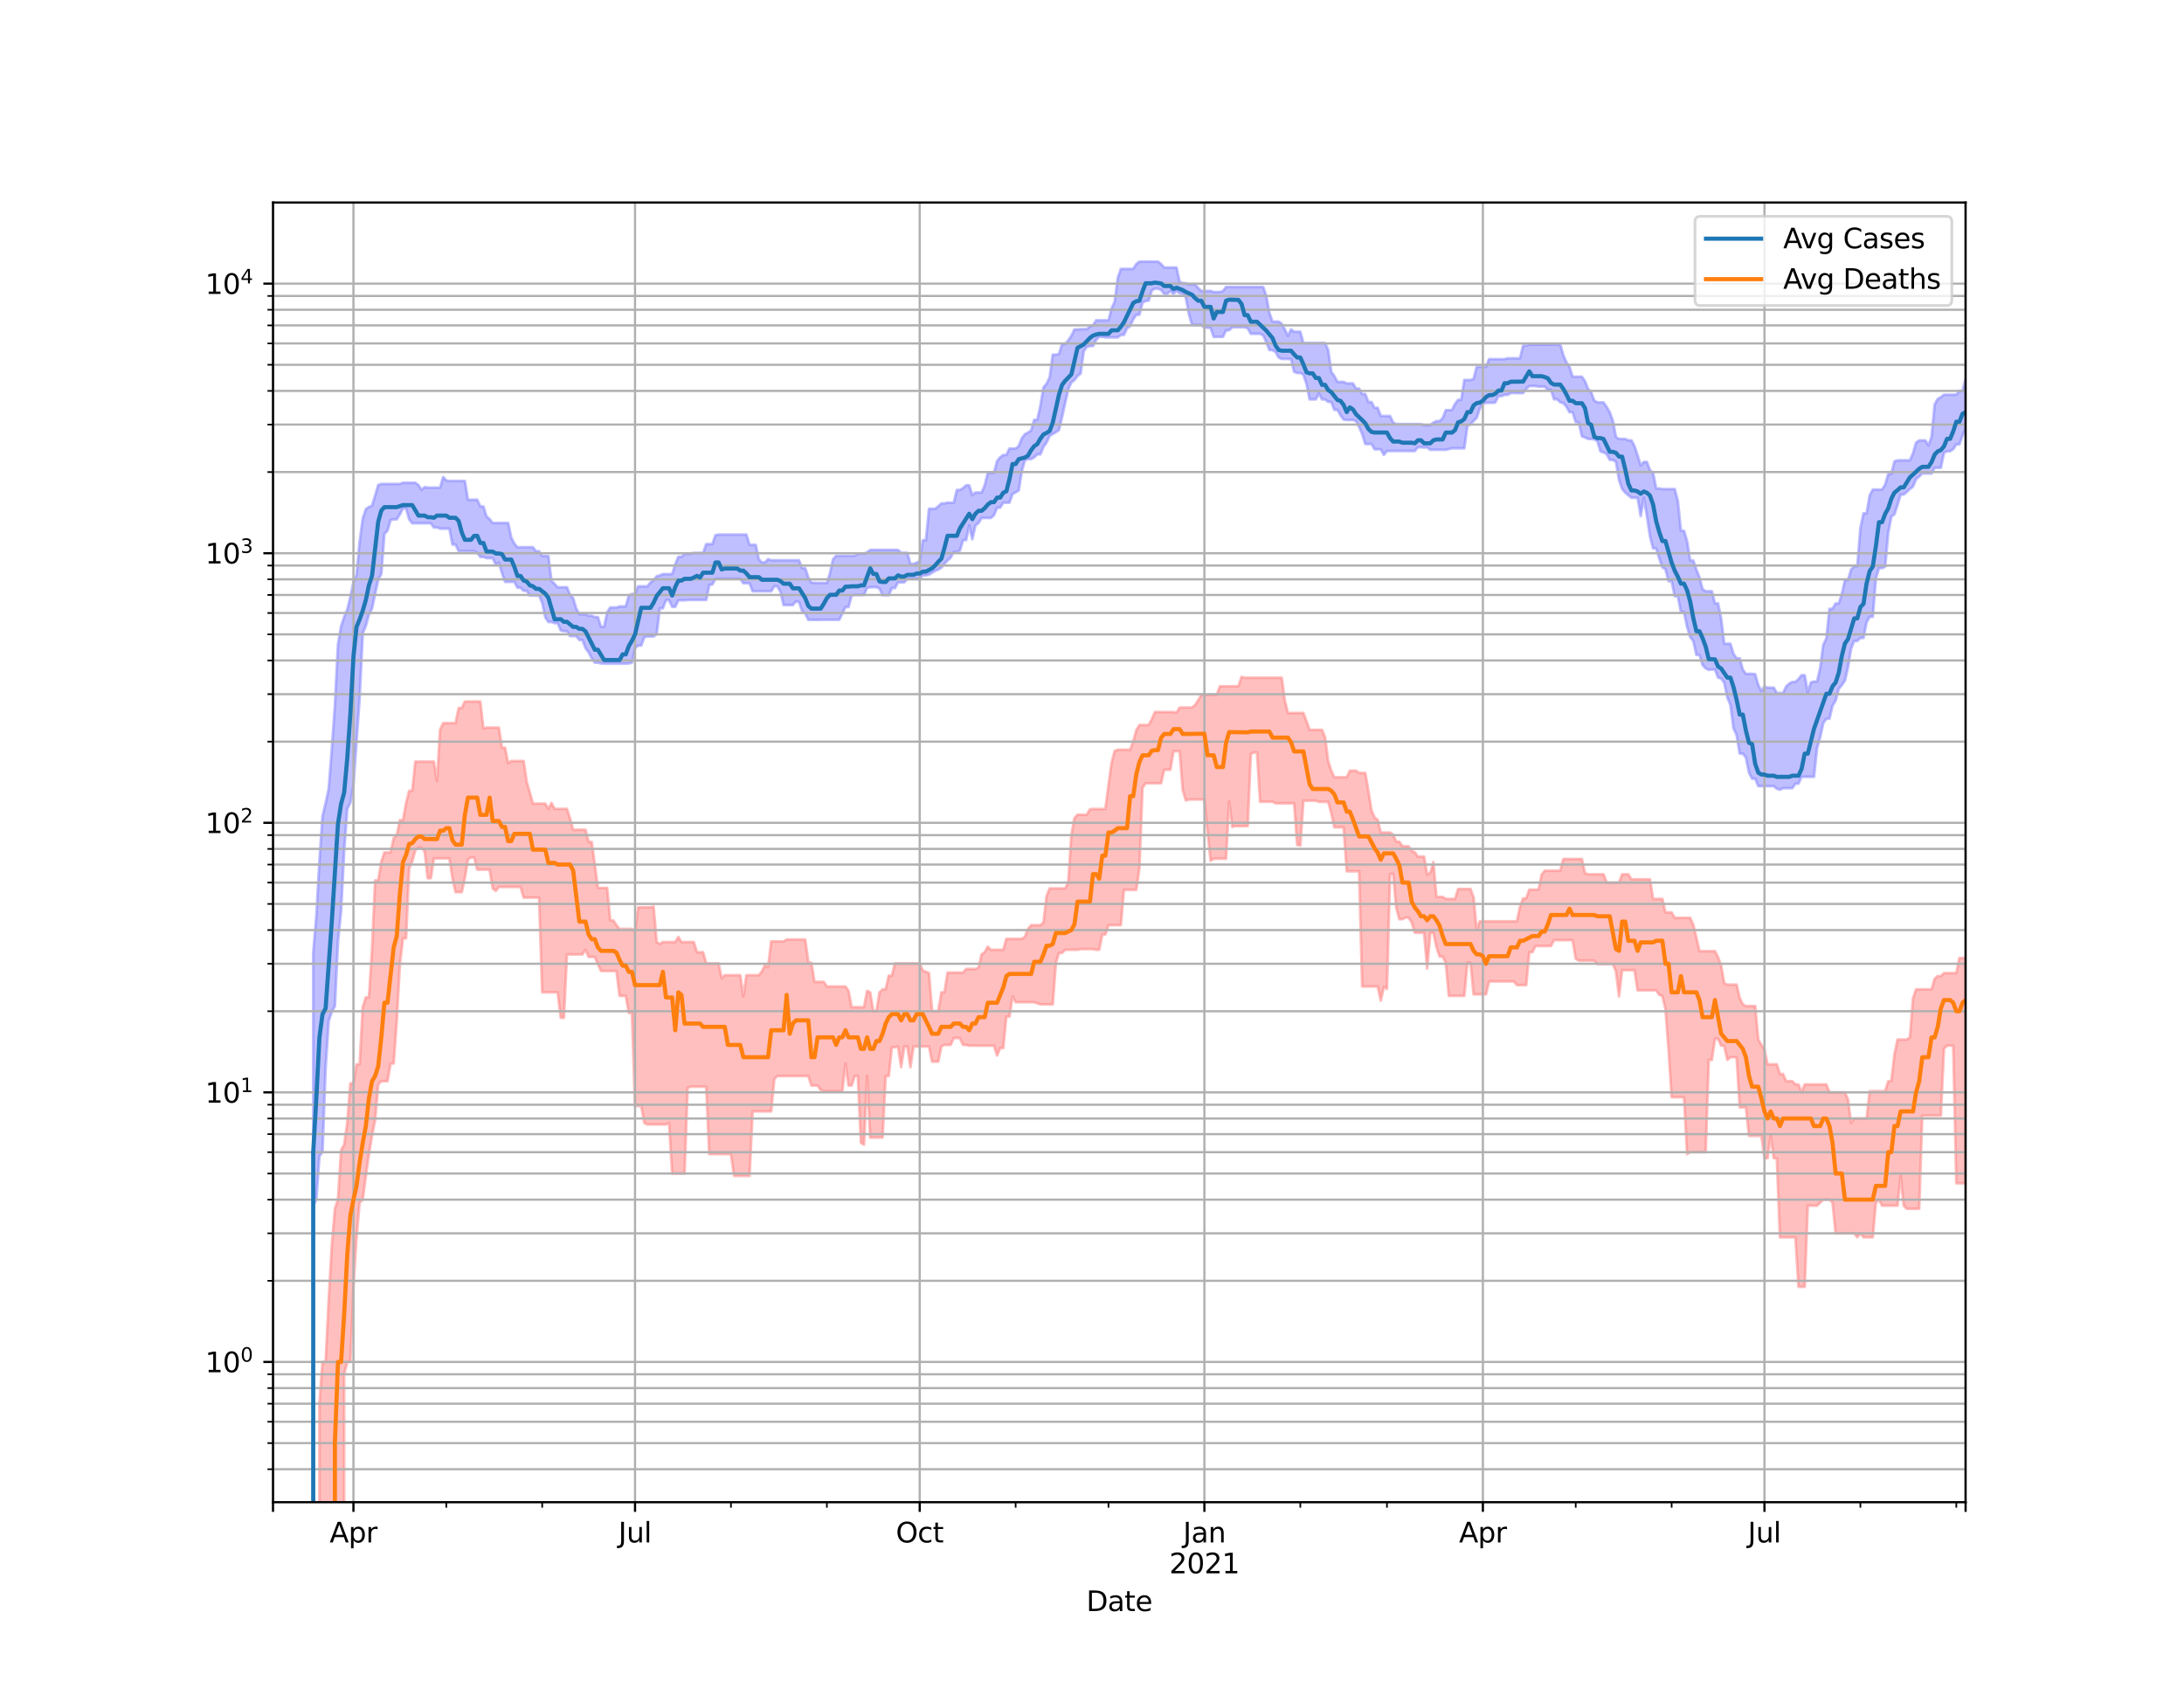<?xml version="1.0" encoding="utf-8" standalone="no"?>
<!DOCTYPE svg PUBLIC "-//W3C//DTD SVG 1.1//EN"
  "http://www.w3.org/Graphics/SVG/1.1/DTD/svg11.dtd">
<svg height="612pt" version="1.1" viewBox="0 0 792 612" width="792pt" xmlns="http://www.w3.org/2000/svg" xmlns:xlink="http://www.w3.org/1999/xlink">
 <defs>
  <style type="text/css">*{stroke-linecap:butt;stroke-linejoin:round;}</style>
 </defs>
 <g id="figure_1">
  <g id="patch_1">
   <path d="M 0 612 
L 792 612 
L 792 0 
L 0 0 
z
" style="fill:#ffffff;"/>
  </g>
  <g id="axes_1">
   <g id="patch_2">
    <path d="M 99 544.68 
L 712.8 544.68 
L 712.8 73.44 
L 99 73.44 
z
" style="fill:#ffffff;"/>
   </g>
   <g id="PolyCollection_1">
    <path clip-path="url(#p68e2955192)" d="M 99 98242.091 
L 99 98242.091 
L 100.122 98242.091 
L 101.244 98242.091 
L 102.366 98242.091 
L 103.488 98242.091 
L 104.611 98242.091 
L 105.733 98242.091 
L 106.855 98242.091 
L 107.977 98242.091 
L 109.099 98242.091 
L 110.221 98242.091 
L 111.343 98242.091 
L 112.465 98242.091 
L 113.588 345.532 
L 114.71 332.236 
L 115.832 312.402 
L 116.954 295.945 
L 118.076 291.276 
L 119.198 286.009 
L 120.32 271.789 
L 121.442 255.844 
L 122.565 233.657 
L 123.687 227.111 
L 124.809 223.693 
L 125.931 221.048 
L 127.053 216.447 
L 128.175 211.132 
L 129.297 208.444 
L 130.419 196.409 
L 131.541 188.036 
L 132.664 184.65 
L 133.786 183.847 
L 134.908 183.366 
L 136.03 179.716 
L 137.152 175.888 
L 138.274 175.471 
L 139.396 175.471 
L 140.518 175.471 
L 141.641 175.471 
L 142.763 175.471 
L 143.885 175.471 
L 145.007 175.471 
L 146.129 175.064 
L 147.251 175.064 
L 148.373 175.064 
L 149.495 175.064 
L 150.618 175.064 
L 151.74 175.884 
L 152.862 177.614 
L 153.984 176.623 
L 155.106 176.804 
L 156.228 176.804 
L 157.35 176.804 
L 158.472 176.804 
L 159.595 176.804 
L 160.717 172.966 
L 161.839 174.221 
L 162.961 174.399 
L 164.083 174.399 
L 165.205 174.399 
L 166.327 174.399 
L 167.449 174.399 
L 168.571 174.399 
L 169.694 181.212 
L 170.816 181.212 
L 171.938 181.212 
L 173.06 181.212 
L 174.182 183.639 
L 175.304 183.639 
L 176.426 187.263 
L 177.548 188.213 
L 178.671 189.636 
L 179.793 189.636 
L 180.915 189.636 
L 182.037 189.636 
L 183.159 189.636 
L 184.281 189.636 
L 185.403 194.942 
L 186.525 197.064 
L 187.648 198.434 
L 188.77 198.434 
L 189.892 198.434 
L 191.014 198.434 
L 192.136 198.434 
L 193.258 198.434 
L 194.38 199.9 
L 195.502 199.9 
L 196.624 201.613 
L 197.747 201.613 
L 198.869 201.613 
L 199.991 210.608 
L 201.113 211.719 
L 202.235 212.944 
L 203.357 212.944 
L 204.479 212.944 
L 205.601 212.944 
L 206.724 215.671 
L 207.846 216.906 
L 208.968 220.644 
L 210.09 222.731 
L 211.212 222.731 
L 212.334 222.731 
L 213.456 223.249 
L 214.578 223.249 
L 215.701 223.751 
L 216.823 223.751 
L 217.945 227.27 
L 219.067 227.27 
L 220.189 221.993 
L 221.311 220.278 
L 222.433 220.278 
L 223.555 220.278 
L 224.678 219.902 
L 225.8 219.902 
L 226.922 219.902 
L 228.044 215.938 
L 229.166 215.375 
L 230.288 215.375 
L 231.41 212.599 
L 232.532 212.599 
L 233.654 212.599 
L 234.777 212.599 
L 235.899 211.181 
L 237.021 210.356 
L 238.143 208.942 
L 239.265 208.664 
L 240.387 208.164 
L 241.509 208.164 
L 242.631 208.164 
L 243.754 208.164 
L 244.876 204.608 
L 245.998 201.909 
L 247.12 201.909 
L 248.242 200.79 
L 249.364 200.79 
L 250.486 200.79 
L 251.608 200.488 
L 252.731 200.488 
L 253.853 200.488 
L 254.975 200.488 
L 256.097 197.295 
L 257.219 197.295 
L 258.341 197.295 
L 259.463 194.052 
L 260.585 193.834 
L 261.707 193.834 
L 262.83 193.834 
L 263.952 193.834 
L 265.074 193.834 
L 266.196 193.834 
L 267.318 193.834 
L 268.44 193.834 
L 269.562 193.834 
L 270.684 193.834 
L 271.807 197.559 
L 272.929 197.559 
L 274.051 197.559 
L 275.173 202.763 
L 276.295 203.969 
L 277.417 203.9 
L 278.539 202.763 
L 279.661 203.167 
L 280.784 203.167 
L 281.906 203.167 
L 283.028 203.167 
L 284.15 203.167 
L 285.272 203.167 
L 286.394 203.167 
L 287.516 203.167 
L 288.638 203.167 
L 289.761 203.167 
L 290.883 206.017 
L 292.005 206.017 
L 293.127 209.399 
L 294.249 211.285 
L 295.371 211.285 
L 296.493 211.367 
L 297.615 211.367 
L 298.737 211.367 
L 299.86 211.367 
L 300.982 207.891 
L 302.104 202.768 
L 303.226 201.539 
L 304.348 201.539 
L 305.47 201.539 
L 306.592 201.539 
L 307.714 201.539 
L 308.837 201.539 
L 309.959 201.539 
L 311.081 200.739 
L 312.203 200.739 
L 313.325 200.739 
L 314.447 200.311 
L 315.569 199.393 
L 316.691 199.393 
L 317.814 199.393 
L 318.936 199.393 
L 320.058 199.393 
L 321.18 199.393 
L 322.302 199.393 
L 323.424 199.393 
L 324.546 199.393 
L 325.668 199.393 
L 326.79 200.459 
L 327.913 200.459 
L 329.035 200.459 
L 330.157 204.473 
L 331.279 204.473 
L 332.401 204.056 
L 333.523 203.448 
L 334.645 195.882 
L 335.767 195.882 
L 336.89 184.481 
L 338.012 184.481 
L 339.134 184.481 
L 340.256 183.593 
L 341.378 182.531 
L 342.5 182.531 
L 343.622 182.274 
L 344.744 182.274 
L 345.867 182.274 
L 346.989 177.669 
L 348.111 177.669 
L 349.233 176.977 
L 350.355 175.988 
L 351.477 175.988 
L 352.599 179.54 
L 353.721 178.589 
L 354.844 178.589 
L 355.966 178.589 
L 357.088 175.988 
L 358.21 171.452 
L 359.332 171.452 
L 360.454 171.452 
L 361.576 167.181 
L 362.698 165.83 
L 363.82 164.974 
L 364.943 164.974 
L 366.065 162.654 
L 367.187 162.654 
L 368.309 162.654 
L 369.431 161.745 
L 370.553 158.903 
L 371.675 157.441 
L 372.797 156.849 
L 373.92 156.099 
L 375.042 152.211 
L 376.164 152.211 
L 377.286 147.113 
L 378.408 140.487 
L 379.53 139.118 
L 380.652 136.834 
L 381.774 128.59 
L 382.897 128.59 
L 384.019 128.392 
L 385.141 124.766 
L 386.263 124.766 
L 387.385 123.433 
L 388.507 121.758 
L 389.629 119.449 
L 390.751 119.449 
L 391.873 119.345 
L 392.996 119.345 
L 394.118 119.345 
L 395.24 118.388 
L 396.362 117.944 
L 397.484 116.159 
L 398.606 116.159 
L 399.728 116.159 
L 400.85 116.159 
L 401.973 116.159 
L 403.095 111.884 
L 404.217 109.411 
L 405.339 100.836 
L 406.461 97.495 
L 407.583 97.495 
L 408.705 97.495 
L 409.827 97.495 
L 410.95 97.495 
L 412.072 95.719 
L 413.194 94.86 
L 414.316 94.86 
L 415.438 94.86 
L 416.56 94.86 
L 417.682 94.86 
L 418.804 94.86 
L 419.927 94.86 
L 421.049 95.719 
L 422.171 97.013 
L 423.293 97.013 
L 424.415 97.013 
L 425.537 97.013 
L 426.659 97.013 
L 427.781 102.209 
L 428.903 102.632 
L 430.026 102.74 
L 431.148 103.098 
L 432.27 103.098 
L 433.392 103.098 
L 434.514 104.439 
L 435.636 105.502 
L 436.758 105.502 
L 437.88 105.502 
L 439.003 105.502 
L 440.125 105.881 
L 441.247 105.881 
L 442.369 105.881 
L 443.491 105.53 
L 444.613 104.048 
L 445.735 104.042 
L 446.857 104.042 
L 447.98 104.042 
L 449.102 104.042 
L 450.224 104.042 
L 451.346 104.042 
L 452.468 104.042 
L 453.59 104.042 
L 454.712 104.042 
L 455.834 104.042 
L 456.956 104.042 
L 458.079 104.042 
L 459.201 107.339 
L 460.323 113.408 
L 461.445 116.609 
L 462.567 116.609 
L 463.689 116.609 
L 464.811 117.401 
L 465.933 119.451 
L 467.056 121.796 
L 468.178 119.451 
L 469.3 120.294 
L 470.422 120.294 
L 471.544 120.294 
L 472.666 124.378 
L 473.788 124.378 
L 474.91 124.378 
L 476.033 124.378 
L 477.155 124.378 
L 478.277 124.378 
L 479.399 124.378 
L 480.521 124.378 
L 481.643 126.876 
L 482.765 134.834 
L 483.887 136.369 
L 485.01 138.481 
L 486.132 138.481 
L 487.254 138.481 
L 488.376 139.019 
L 489.498 139.019 
L 490.62 139.019 
L 491.742 140.89 
L 492.864 140.89 
L 493.986 142.889 
L 495.109 142.889 
L 496.231 145.799 
L 497.353 145.799 
L 498.475 147.869 
L 499.597 147.869 
L 500.719 150.831 
L 501.841 150.831 
L 502.963 150.831 
L 504.086 150.831 
L 505.208 153.206 
L 506.33 153.784 
L 507.452 153.784 
L 508.574 153.784 
L 509.696 153.784 
L 510.818 153.784 
L 511.94 153.784 
L 513.063 153.784 
L 514.185 153.784 
L 515.307 153.784 
L 516.429 154.185 
L 517.551 154.185 
L 518.673 154.185 
L 519.795 153.255 
L 520.917 152.692 
L 522.039 152.692 
L 523.162 151.678 
L 524.284 148.715 
L 525.406 148.715 
L 526.528 148.715 
L 527.65 146.448 
L 528.772 144.985 
L 529.894 144.985 
L 531.016 137.791 
L 532.139 137.791 
L 533.261 137.791 
L 534.383 137.416 
L 535.505 133.018 
L 536.627 133.018 
L 537.749 133.018 
L 538.871 133.018 
L 539.993 130.229 
L 541.116 130.229 
L 542.238 130.229 
L 543.36 130.229 
L 544.482 130.229 
L 545.604 130.229 
L 546.726 129.919 
L 547.848 129.919 
L 548.97 129.919 
L 550.093 129.919 
L 551.215 129.919 
L 552.337 125.343 
L 553.459 125.343 
L 554.581 124.906 
L 555.703 124.906 
L 556.825 124.906 
L 557.947 124.906 
L 559.069 124.906 
L 560.192 124.906 
L 561.314 124.906 
L 562.436 124.906 
L 563.558 124.906 
L 564.68 124.906 
L 565.802 124.906 
L 566.924 128.833 
L 568.046 131.356 
L 569.169 133.077 
L 570.291 136.597 
L 571.413 136.597 
L 572.535 136.597 
L 573.657 136.597 
L 574.779 138.231 
L 575.901 141.002 
L 577.023 142.221 
L 578.146 145.256 
L 579.268 145.915 
L 580.39 145.915 
L 581.512 145.915 
L 582.634 147.554 
L 583.756 149.474 
L 584.878 152.519 
L 586 158.434 
L 587.122 159.166 
L 588.245 159.166 
L 589.367 159.166 
L 590.489 159.673 
L 591.611 159.673 
L 592.733 161.733 
L 593.855 165.116 
L 594.977 168.769 
L 596.099 167.507 
L 597.222 167.507 
L 598.344 170.489 
L 599.466 171.401 
L 600.588 177.116 
L 601.71 177.116 
L 602.832 177.329 
L 603.954 177.329 
L 605.076 177.329 
L 606.199 177.329 
L 607.321 177.329 
L 608.443 181.596 
L 609.565 192.473 
L 610.687 192.473 
L 611.809 196.282 
L 612.931 203.257 
L 614.053 203.257 
L 615.176 206.551 
L 616.298 209.405 
L 617.42 213.649 
L 618.542 214.383 
L 619.664 214.383 
L 620.786 214.383 
L 621.908 218.78 
L 623.03 218.78 
L 624.152 224.267 
L 625.275 233.417 
L 626.397 233.417 
L 627.519 233.417 
L 628.641 237.145 
L 629.763 238.689 
L 630.885 238.689 
L 632.007 242.786 
L 633.129 244.34 
L 634.252 244.34 
L 635.374 244.34 
L 636.496 244.447 
L 637.618 248.368 
L 638.74 250.542 
L 639.862 248.934 
L 640.984 249.334 
L 642.106 249.334 
L 643.229 249.334 
L 644.351 251.306 
L 645.473 251.306 
L 646.595 251.306 
L 647.717 248.921 
L 648.839 247.861 
L 649.961 247.283 
L 651.083 247.283 
L 652.205 246.225 
L 653.328 244.83 
L 654.45 244.83 
L 655.572 251.082 
L 656.694 247.436 
L 657.816 247.13 
L 658.938 247.13 
L 660.06 242.296 
L 661.182 233.814 
L 662.305 231.51 
L 663.427 220.76 
L 664.549 220.76 
L 665.671 218.819 
L 666.793 218.819 
L 667.915 215.459 
L 669.037 210.302 
L 670.159 210.302 
L 671.282 206.541 
L 672.404 205.328 
L 673.526 205.328 
L 674.648 191.52 
L 675.77 186.155 
L 676.892 186.155 
L 678.014 179.623 
L 679.136 177.523 
L 680.259 177.523 
L 681.381 177.523 
L 682.503 177.523 
L 683.625 175.734 
L 684.747 171.873 
L 685.869 171.873 
L 686.991 167.312 
L 688.113 166.913 
L 689.235 166.913 
L 690.358 166.913 
L 691.48 166.913 
L 692.602 166.913 
L 693.724 164.357 
L 694.846 160.484 
L 695.968 159.708 
L 697.09 159.708 
L 698.212 159.708 
L 699.335 161.491 
L 700.457 158.412 
L 701.579 146.615 
L 702.701 144.644 
L 703.823 144.048 
L 704.945 143.114 
L 706.067 143.114 
L 707.189 143.114 
L 708.312 143.114 
L 709.434 143.114 
L 710.556 141.71 
L 711.678 141.71 
L 712.8 137.332 
L 712.8 155.598 
L 712.8 155.598 
L 711.678 157.88 
L 710.556 161.13 
L 709.434 161.13 
L 708.312 162.859 
L 707.189 163.62 
L 706.067 163.625 
L 704.945 164.212 
L 703.823 169.608 
L 702.701 169.608 
L 701.579 169.608 
L 700.457 171.667 
L 699.335 171.667 
L 698.212 171.667 
L 697.09 171.667 
L 695.968 172.814 
L 694.846 173.724 
L 693.724 176.433 
L 692.602 177.307 
L 691.48 178.355 
L 690.358 179.319 
L 689.235 179.319 
L 688.113 183.112 
L 686.991 186.461 
L 685.869 187.291 
L 684.747 193.188 
L 683.625 205.48 
L 682.503 205.998 
L 681.381 205.998 
L 680.259 209.783 
L 679.136 223.641 
L 678.014 223.641 
L 676.892 225.646 
L 675.77 231.317 
L 674.648 231.317 
L 673.526 232.417 
L 672.404 232.417 
L 671.282 235.134 
L 670.159 241.934 
L 669.037 246.801 
L 667.915 248.407 
L 666.793 249.791 
L 665.671 254.027 
L 664.549 255.876 
L 663.427 260.594 
L 662.305 260.594 
L 661.182 262.212 
L 660.06 267.35 
L 658.938 271.203 
L 657.816 281.667 
L 656.694 281.667 
L 655.572 281.667 
L 654.45 281.667 
L 653.328 281.667 
L 652.205 284.146 
L 651.083 284.146 
L 649.961 285.788 
L 648.839 285.788 
L 647.717 285.788 
L 646.595 285.788 
L 645.473 286.36 
L 644.351 285.977 
L 643.229 285.036 
L 642.106 285.036 
L 640.984 285.036 
L 639.862 285.036 
L 638.74 285.036 
L 637.618 285.036 
L 636.496 282.331 
L 635.374 282.331 
L 634.252 280.202 
L 633.129 274.655 
L 632.007 273.245 
L 630.885 273.245 
L 629.763 266.52 
L 628.641 264.102 
L 627.519 255.611 
L 626.397 252.906 
L 625.275 247.552 
L 624.152 246.002 
L 623.03 245.669 
L 621.908 242.752 
L 620.786 242.752 
L 619.664 242.889 
L 618.542 242.352 
L 617.42 241.133 
L 616.298 237.488 
L 615.176 237.488 
L 614.053 232.417 
L 612.931 230.977 
L 611.809 227.358 
L 610.687 221.895 
L 609.565 221.895 
L 608.443 216.177 
L 607.321 216.177 
L 606.199 210.737 
L 605.076 210.737 
L 603.954 206.38 
L 602.832 205.709 
L 601.71 202.487 
L 600.588 198.831 
L 599.466 198.831 
L 598.344 194.425 
L 597.222 186.96 
L 596.099 180.471 
L 594.977 187.133 
L 593.855 180.471 
L 592.733 180.471 
L 591.611 180.471 
L 590.489 179.548 
L 589.367 178.637 
L 588.245 177.287 
L 587.122 174.054 
L 586 167.454 
L 584.878 166.742 
L 583.756 166.742 
L 582.634 164.636 
L 581.512 164.036 
L 580.39 163.689 
L 579.268 159.993 
L 578.146 159.3 
L 577.023 159.17 
L 575.901 159.17 
L 574.779 158.636 
L 573.657 158.187 
L 572.535 153.199 
L 571.413 153.026 
L 570.291 149.46 
L 569.169 149.46 
L 568.046 147.446 
L 566.924 146.165 
L 565.802 145.848 
L 564.68 144.782 
L 563.558 144.782 
L 562.436 141.381 
L 561.314 141.353 
L 560.192 140.186 
L 559.069 140.186 
L 557.947 140.186 
L 556.825 139.974 
L 555.703 139.974 
L 554.581 139.974 
L 553.459 140.994 
L 552.337 142.529 
L 551.215 142.529 
L 550.093 142.529 
L 548.97 142.504 
L 547.848 142.504 
L 546.726 143.157 
L 545.604 143.157 
L 544.482 143.641 
L 543.36 143.641 
L 542.238 145.95 
L 541.116 146.054 
L 539.993 146.054 
L 538.871 146.054 
L 537.749 146.45 
L 536.627 148.179 
L 535.505 151.496 
L 534.383 152.629 
L 533.261 153.916 
L 532.139 154.423 
L 531.016 162.56 
L 529.894 162.56 
L 528.772 162.56 
L 527.65 162.56 
L 526.528 162.56 
L 525.406 162.824 
L 524.284 163.089 
L 523.162 163.089 
L 522.039 163.089 
L 520.917 163.089 
L 519.795 163.089 
L 518.673 163.089 
L 517.551 162.253 
L 516.429 162.253 
L 515.307 162.175 
L 514.185 162.175 
L 513.063 163.531 
L 511.94 163.531 
L 510.818 163.531 
L 509.696 163.531 
L 508.574 163.531 
L 507.452 163.531 
L 506.33 163.531 
L 505.208 163.531 
L 504.086 163.531 
L 502.963 163.531 
L 501.841 164.949 
L 500.719 162.913 
L 499.597 162.913 
L 498.475 162.913 
L 497.353 160.997 
L 496.231 160.997 
L 495.109 160.997 
L 493.986 157.368 
L 492.864 154.79 
L 491.742 152.632 
L 490.62 152.276 
L 489.498 152.276 
L 488.376 152.276 
L 487.254 152.15 
L 486.132 150.604 
L 485.01 148.613 
L 483.887 148.613 
L 482.765 145.719 
L 481.643 145.719 
L 480.521 144.83 
L 479.399 144.83 
L 478.277 142.682 
L 477.155 144.816 
L 476.033 144.816 
L 474.91 144.816 
L 473.788 139.214 
L 472.666 135.823 
L 471.544 135.242 
L 470.422 135.242 
L 469.3 134.812 
L 468.178 130.149 
L 467.056 130.149 
L 465.933 130.149 
L 464.811 130.149 
L 463.689 129.608 
L 462.567 127.645 
L 461.445 126.959 
L 460.323 126.899 
L 459.201 124.054 
L 458.079 121.615 
L 456.956 121.025 
L 455.834 121.025 
L 454.712 121.025 
L 453.59 121.025 
L 452.468 119.066 
L 451.346 118.661 
L 450.224 118.661 
L 449.102 118.661 
L 447.98 118.661 
L 446.857 118.661 
L 445.735 119.748 
L 444.613 119.748 
L 443.491 122.141 
L 442.369 122.141 
L 441.247 122.141 
L 440.125 122.141 
L 439.003 118.896 
L 437.88 118.837 
L 436.758 118.837 
L 435.636 117.819 
L 434.514 117.819 
L 433.392 117.819 
L 432.27 117.819 
L 431.148 113.933 
L 430.026 107.869 
L 428.903 106.529 
L 427.781 106.33 
L 426.659 105.52 
L 425.537 106.529 
L 424.415 105.52 
L 423.293 106.529 
L 422.171 106.529 
L 421.049 105.095 
L 419.927 104.664 
L 418.804 104.664 
L 417.682 105.334 
L 416.56 108.992 
L 415.438 109.138 
L 414.316 109.744 
L 413.194 114.115 
L 412.072 114.115 
L 410.95 115.782 
L 409.827 118.295 
L 408.705 119.019 
L 407.583 121.442 
L 406.461 121.442 
L 405.339 122.349 
L 404.217 122.349 
L 403.095 122.349 
L 401.973 122.349 
L 400.85 122.349 
L 399.728 122.121 
L 398.606 122.121 
L 397.484 123.272 
L 396.362 125.457 
L 395.24 125.457 
L 394.118 125.8 
L 392.996 127.353 
L 391.873 135.453 
L 390.751 136.314 
L 389.629 137.813 
L 388.507 138.674 
L 387.385 141.181 
L 386.263 146.132 
L 385.141 151.223 
L 384.019 155.941 
L 382.897 156.719 
L 381.774 157.352 
L 380.652 158.007 
L 379.53 160.488 
L 378.408 161.994 
L 377.286 164.755 
L 376.164 164.755 
L 375.042 165.821 
L 373.92 166.458 
L 372.797 166.458 
L 371.675 166.88 
L 370.553 170.749 
L 369.431 177.857 
L 368.309 178.501 
L 367.187 179.136 
L 366.065 182.263 
L 364.943 182.263 
L 363.82 182.263 
L 362.698 184.088 
L 361.576 184.088 
L 360.454 186.816 
L 359.332 187.806 
L 358.21 187.806 
L 357.088 187.806 
L 355.966 187.806 
L 354.844 189.655 
L 353.721 190.524 
L 352.599 195.541 
L 351.477 190.524 
L 350.355 195.836 
L 349.233 195.836 
L 348.111 199.616 
L 346.989 200.13 
L 345.867 200.13 
L 344.744 202.199 
L 343.622 203.203 
L 342.5 204.454 
L 341.378 205.795 
L 340.256 206.521 
L 339.134 207.008 
L 338.012 207.664 
L 336.89 208.362 
L 335.767 208.628 
L 334.645 208.628 
L 333.523 209.915 
L 332.401 209.915 
L 331.279 209.915 
L 330.157 209.915 
L 329.035 209.915 
L 327.913 211.17 
L 326.79 211.17 
L 325.668 211.17 
L 324.546 213.235 
L 323.424 213.235 
L 322.302 215.816 
L 321.18 215.816 
L 320.058 215.816 
L 318.936 213.372 
L 317.814 212.91 
L 316.691 212.91 
L 315.569 212.91 
L 314.447 213.166 
L 313.325 215.707 
L 312.203 215.707 
L 311.081 215.707 
L 309.959 215.707 
L 308.837 215.963 
L 307.714 220.097 
L 306.592 220.097 
L 305.47 222.446 
L 304.348 224.722 
L 303.226 224.722 
L 302.104 224.722 
L 300.982 224.722 
L 299.86 224.722 
L 298.737 224.722 
L 297.615 224.722 
L 296.493 224.752 
L 295.371 224.752 
L 294.249 224.752 
L 293.127 224.752 
L 292.005 222.51 
L 290.883 221.581 
L 289.761 218.313 
L 288.638 218.088 
L 287.516 219.37 
L 286.394 219.37 
L 285.272 219.37 
L 284.15 219.37 
L 283.028 214.6 
L 281.906 212.577 
L 280.784 212.577 
L 279.661 214.394 
L 278.539 214.394 
L 277.417 214.394 
L 276.295 214.394 
L 275.173 214.394 
L 274.051 214.394 
L 272.929 214.394 
L 271.807 211.476 
L 270.684 211.476 
L 269.562 211.476 
L 268.44 209.841 
L 267.318 209.841 
L 266.196 209.841 
L 265.074 209.841 
L 263.952 209.841 
L 262.83 209.841 
L 261.707 209.841 
L 260.585 209.841 
L 259.463 209.841 
L 258.341 211.89 
L 257.219 212.134 
L 256.097 217.528 
L 254.975 217.528 
L 253.853 217.528 
L 252.731 217.528 
L 251.608 217.528 
L 250.486 217.528 
L 249.364 217.528 
L 248.242 217.68 
L 247.12 217.68 
L 245.998 217.68 
L 244.876 220.029 
L 243.754 220.029 
L 242.631 217.623 
L 241.509 217.623 
L 240.387 220.57 
L 239.265 220.57 
L 238.143 229.871 
L 237.021 230.795 
L 235.899 230.795 
L 234.777 230.795 
L 233.654 231.02 
L 232.532 234.066 
L 231.41 234.066 
L 230.288 235.029 
L 229.166 240.27 
L 228.044 240.563 
L 226.922 240.606 
L 225.8 240.606 
L 224.678 240.606 
L 223.555 240.606 
L 222.433 240.606 
L 221.311 240.606 
L 220.189 240.606 
L 219.067 240.606 
L 217.945 240.563 
L 216.823 240.27 
L 215.701 240.27 
L 214.578 238.647 
L 213.456 236.527 
L 212.334 235.01 
L 211.212 232.05 
L 210.09 232.05 
L 208.968 230.648 
L 207.846 230.648 
L 206.724 230.648 
L 205.601 228.859 
L 204.479 228.859 
L 203.357 228.604 
L 202.235 225.946 
L 201.113 225.946 
L 199.991 225.524 
L 198.869 225.524 
L 197.747 223.839 
L 196.624 218.565 
L 195.502 215.938 
L 194.38 215.938 
L 193.258 215.938 
L 192.136 215.938 
L 191.014 214.23 
L 189.892 214.23 
L 188.77 213.081 
L 187.648 213.081 
L 186.525 210.975 
L 185.403 210.975 
L 184.281 210.975 
L 183.159 210.975 
L 182.037 207.805 
L 180.915 203.996 
L 179.793 204.748 
L 178.671 202.372 
L 177.548 202.372 
L 176.426 202.372 
L 175.304 201.936 
L 174.182 201.936 
L 173.06 200.391 
L 171.938 199.837 
L 170.816 199.837 
L 169.694 199.837 
L 168.571 199.837 
L 167.449 199.837 
L 166.327 199.837 
L 165.205 197.457 
L 164.083 197.457 
L 162.961 191.688 
L 161.839 191.688 
L 160.717 191.688 
L 159.595 191.688 
L 158.472 191.243 
L 157.35 191.243 
L 156.228 189.734 
L 155.106 189.734 
L 153.984 189.734 
L 152.862 189.734 
L 151.74 189.734 
L 150.618 189.734 
L 149.495 189.734 
L 148.373 188.305 
L 147.251 184.351 
L 146.129 184.351 
L 145.007 186.516 
L 143.885 188.305 
L 142.763 188.305 
L 141.641 188.56 
L 140.518 192.41 
L 139.396 193.618 
L 138.274 208.108 
L 137.152 210.132 
L 136.03 215.363 
L 134.908 220.665 
L 133.786 222.838 
L 132.664 226.921 
L 131.541 229.652 
L 130.419 253.037 
L 129.297 268.85 
L 128.175 284.696 
L 127.053 291.061 
L 125.931 293.301 
L 124.809 308.561 
L 123.687 330.39 
L 122.565 341.357 
L 121.442 364.793 
L 120.32 366.874 
L 119.198 370.201 
L 118.076 387.299 
L 116.954 417.772 
L 115.832 419.211 
L 114.71 434.985 
L 113.588 437.162 
L 112.465 98242.091 
L 111.343 98242.091 
L 110.221 98242.091 
L 109.099 98242.091 
L 107.977 98242.091 
L 106.855 98242.091 
L 105.733 98242.091 
L 104.611 98242.091 
L 103.488 98242.091 
L 102.366 98242.091 
L 101.244 98242.091 
L 100.122 98242.091 
L 99 98242.091 
z
" style="fill:#8080ff;fill-opacity:0.5;stroke:#8080ff;stroke-opacity:0.5;"/>
   </g>
   <g id="PolyCollection_2">
    <path clip-path="url(#p68e2955192)" d="M 99 98242.091 
L 99 98242.091 
L 100.122 98242.091 
L 101.244 98242.091 
L 102.366 98242.091 
L 103.488 98242.091 
L 104.611 98242.091 
L 105.733 98242.091 
L 106.855 98242.091 
L 107.977 98242.091 
L 109.099 98242.091 
L 110.221 98242.091 
L 111.343 98242.091 
L 112.465 98242.091 
L 113.588 98242.091 
L 114.71 98242.091 
L 115.832 508.976 
L 116.954 493.835 
L 118.076 493.835 
L 119.198 471.309 
L 120.32 451.67 
L 121.442 438.294 
L 122.565 434.985 
L 123.687 417.07 
L 124.809 415.032 
L 125.931 407.182 
L 127.053 392.819 
L 128.175 392.819 
L 129.297 385.94 
L 130.419 385.94 
L 131.541 365.201 
L 132.664 361.661 
L 133.786 361.661 
L 134.908 344.386 
L 136.03 319.252 
L 137.152 319.252 
L 138.274 312.461 
L 139.396 309.104 
L 140.518 309.104 
L 141.641 309.104 
L 142.763 303.91 
L 143.885 302.905 
L 145.007 297.415 
L 146.129 297.415 
L 147.251 291.24 
L 148.373 286.746 
L 149.495 286.746 
L 150.618 276.163 
L 151.74 276.163 
L 152.862 276.163 
L 153.984 276.163 
L 155.106 276.163 
L 156.228 276.163 
L 157.35 276.163 
L 158.472 283.244 
L 159.595 264.559 
L 160.717 262.212 
L 161.839 262.212 
L 162.961 262.212 
L 164.083 262.212 
L 165.205 262.212 
L 166.327 256.743 
L 167.449 256.743 
L 168.571 254.372 
L 169.694 254.372 
L 170.816 254.372 
L 171.938 254.372 
L 173.06 254.372 
L 174.182 254.372 
L 175.304 264.159 
L 176.426 263.819 
L 177.548 263.819 
L 178.671 263.819 
L 179.793 263.819 
L 180.915 263.819 
L 182.037 271.135 
L 183.159 271.135 
L 184.281 276.772 
L 185.403 275.937 
L 186.525 275.937 
L 187.648 275.937 
L 188.77 275.937 
L 189.892 275.937 
L 191.014 283.542 
L 192.136 287.364 
L 193.258 291.384 
L 194.38 291.384 
L 195.502 291.384 
L 196.624 291.384 
L 197.747 291.384 
L 198.869 293.301 
L 199.991 291.132 
L 201.113 293.301 
L 202.235 293.301 
L 203.357 293.301 
L 204.479 293.301 
L 205.601 293.301 
L 206.724 296.796 
L 207.846 300.875 
L 208.968 300.875 
L 210.09 300.875 
L 211.212 300.875 
L 212.334 300.875 
L 213.456 305.287 
L 214.578 305.287 
L 215.701 313.48 
L 216.823 321.978 
L 217.945 321.978 
L 219.067 321.978 
L 220.189 321.978 
L 221.311 333.773 
L 222.433 333.773 
L 223.555 335.469 
L 224.678 336.814 
L 225.8 336.814 
L 226.922 336.814 
L 228.044 336.814 
L 229.166 336.814 
L 230.288 337.77 
L 231.41 328.969 
L 232.532 328.969 
L 233.654 328.969 
L 234.777 328.969 
L 235.899 328.969 
L 237.021 328.708 
L 238.143 341.591 
L 239.265 342.303 
L 240.387 341.591 
L 241.509 341.591 
L 242.631 341.591 
L 243.754 341.591 
L 244.876 341.591 
L 245.998 339.75 
L 247.12 341.591 
L 248.242 341.591 
L 249.364 341.591 
L 250.486 341.591 
L 251.608 341.591 
L 252.731 345.274 
L 253.853 345.274 
L 254.975 345.274 
L 256.097 349.308 
L 257.219 349.308 
L 258.341 349.308 
L 259.463 349.308 
L 260.585 349.308 
L 261.707 354.715 
L 262.83 353.608 
L 263.952 353.608 
L 265.074 353.608 
L 266.196 353.608 
L 267.318 353.608 
L 268.44 353.608 
L 269.562 361.286 
L 270.684 353.608 
L 271.807 353.608 
L 272.929 353.608 
L 274.051 353.608 
L 275.173 353.608 
L 276.295 352.226 
L 277.417 349.875 
L 278.539 350.742 
L 279.661 341.357 
L 280.784 341.357 
L 281.906 341.357 
L 283.028 341.357 
L 284.15 341.357 
L 285.272 340.661 
L 286.394 340.661 
L 287.516 340.661 
L 288.638 340.661 
L 289.761 340.661 
L 290.883 340.661 
L 292.005 340.661 
L 293.127 348.747 
L 294.249 349.167 
L 295.371 356.016 
L 296.493 356.016 
L 297.615 356.016 
L 298.737 356.016 
L 299.86 357.701 
L 300.982 357.701 
L 302.104 357.701 
L 303.226 357.701 
L 304.348 357.701 
L 305.47 357.701 
L 306.592 357.701 
L 307.714 359.277 
L 308.837 365.201 
L 309.959 365.201 
L 311.081 365.201 
L 312.203 365.201 
L 313.325 365.201 
L 314.447 359.277 
L 315.569 359.815 
L 316.691 366.661 
L 317.814 366.661 
L 318.936 359.815 
L 320.058 358.745 
L 321.18 358.745 
L 322.302 353.765 
L 323.424 353.765 
L 324.546 349.308 
L 325.668 349.308 
L 326.79 349.308 
L 327.913 349.308 
L 329.035 349.308 
L 330.157 349.308 
L 331.279 349.308 
L 332.401 349.308 
L 333.523 349.308 
L 334.645 351.925 
L 335.767 352.378 
L 336.89 352.835 
L 338.012 366.661 
L 339.134 366.661 
L 340.256 366.661 
L 341.378 359.815 
L 342.5 359.815 
L 343.622 352.682 
L 344.744 352.682 
L 345.867 352.682 
L 346.989 352.682 
L 348.111 352.682 
L 349.233 352.682 
L 350.355 351.329 
L 351.477 351.329 
L 352.599 351.329 
L 353.721 351.329 
L 354.844 350.888 
L 355.966 346.051 
L 357.088 345.274 
L 358.21 343.27 
L 359.332 344.386 
L 360.454 344.386 
L 361.576 344.386 
L 362.698 344.386 
L 363.82 344.386 
L 364.943 340.431 
L 366.065 340.431 
L 367.187 340.431 
L 368.309 340.431 
L 369.431 340.431 
L 370.553 340.431 
L 371.675 339.638 
L 372.797 336.814 
L 373.92 335.469 
L 375.042 335.469 
L 376.164 335.469 
L 377.286 335.469 
L 378.408 334.463 
L 379.53 324.891 
L 380.652 322.127 
L 381.774 322.127 
L 382.897 322.127 
L 384.019 322.127 
L 385.141 322.127 
L 386.263 322.127 
L 387.385 319.953 
L 388.507 302.953 
L 389.629 296.633 
L 390.751 295.426 
L 391.873 295.426 
L 392.996 295.426 
L 394.118 295.426 
L 395.24 293.452 
L 396.362 293.338 
L 397.484 293.338 
L 398.606 293.338 
L 399.728 293.338 
L 400.85 293.338 
L 401.973 284.727 
L 403.095 276.594 
L 404.217 272.269 
L 405.339 271.857 
L 406.461 271.857 
L 407.583 271.857 
L 408.705 271.857 
L 409.827 271.857 
L 410.95 268.871 
L 412.072 264.79 
L 413.194 262.888 
L 414.316 262.888 
L 415.438 262.888 
L 416.56 262.888 
L 417.682 260.733 
L 418.804 258.186 
L 419.927 258.186 
L 421.049 258.186 
L 422.171 258.186 
L 423.293 258.186 
L 424.415 258.186 
L 425.537 258.186 
L 426.659 258.434 
L 427.781 256.552 
L 428.903 256.552 
L 430.026 256.552 
L 431.148 256.552 
L 432.27 256.552 
L 433.392 255.627 
L 434.514 253.908 
L 435.636 251.97 
L 436.758 251.97 
L 437.88 251.97 
L 439.003 251.97 
L 440.125 251.97 
L 441.247 251.97 
L 442.369 248.842 
L 443.491 248.842 
L 444.613 248.842 
L 445.735 248.842 
L 446.857 248.842 
L 447.98 248.842 
L 449.102 248.842 
L 450.224 245.461 
L 451.346 245.755 
L 452.468 245.755 
L 453.59 245.755 
L 454.712 245.755 
L 455.834 245.755 
L 456.956 245.755 
L 458.079 245.755 
L 459.201 245.755 
L 460.323 245.755 
L 461.445 245.755 
L 462.567 245.755 
L 463.689 245.755 
L 464.811 245.755 
L 465.933 254.057 
L 467.056 258.517 
L 468.178 258.517 
L 469.3 258.517 
L 470.422 258.517 
L 471.544 258.517 
L 472.666 258.517 
L 473.788 261.511 
L 474.91 264.655 
L 476.033 264.655 
L 477.155 264.655 
L 478.277 264.655 
L 479.399 264.655 
L 480.521 267.33 
L 481.643 275.937 
L 482.765 279.461 
L 483.887 281.839 
L 485.01 281.839 
L 486.132 281.839 
L 487.254 281.839 
L 488.376 281.839 
L 489.498 279.461 
L 490.62 279.461 
L 491.742 279.461 
L 492.864 280.285 
L 493.986 280.285 
L 495.109 280.285 
L 496.231 286.811 
L 497.353 293.832 
L 498.475 296.429 
L 499.597 297.29 
L 500.719 301.878 
L 501.841 301.878 
L 502.963 301.878 
L 504.086 301.878 
L 505.208 302.717 
L 506.33 305.188 
L 507.452 305.188 
L 508.574 306.867 
L 509.696 306.867 
L 510.818 306.867 
L 511.94 308.507 
L 513.063 309.049 
L 514.185 310.608 
L 515.307 310.608 
L 516.429 310.608 
L 517.551 317.085 
L 518.673 316.495 
L 519.795 312.58 
L 520.917 325.21 
L 522.039 325.21 
L 523.162 325.21 
L 524.284 325.936 
L 525.406 325.936 
L 526.528 325.936 
L 527.65 325.936 
L 528.772 322.35 
L 529.894 322.35 
L 531.016 322.35 
L 532.139 322.35 
L 533.261 322.35 
L 534.383 325.37 
L 535.505 337.13 
L 536.627 334.068 
L 537.749 334.068 
L 538.871 334.068 
L 539.993 334.068 
L 541.116 334.068 
L 542.238 334.068 
L 543.36 334.068 
L 544.482 334.068 
L 545.604 334.068 
L 546.726 334.068 
L 547.848 334.068 
L 548.97 334.068 
L 550.093 334.068 
L 551.215 328.708 
L 552.337 325.773 
L 553.459 325.773 
L 554.581 322.575 
L 555.703 322.575 
L 556.825 322.575 
L 557.947 322.575 
L 559.069 317.085 
L 560.192 315.721 
L 561.314 315.721 
L 562.436 315.721 
L 563.558 315.721 
L 564.68 315.721 
L 565.802 315.721 
L 566.924 311.466 
L 568.046 311.466 
L 569.169 311.466 
L 570.291 311.466 
L 571.413 311.466 
L 572.535 311.466 
L 573.657 311.466 
L 574.779 316.626 
L 575.901 317.019 
L 577.023 317.019 
L 578.146 317.019 
L 579.268 317.019 
L 580.39 317.019 
L 581.512 317.019 
L 582.634 320.024 
L 583.756 320.024 
L 584.878 320.024 
L 586 320.024 
L 587.122 320.024 
L 588.245 317.019 
L 589.367 317.019 
L 590.489 317.019 
L 591.611 318.838 
L 592.733 318.838 
L 593.855 318.838 
L 594.977 318.838 
L 596.099 318.838 
L 597.222 318.838 
L 598.344 318.838 
L 599.466 325.936 
L 600.588 325.936 
L 601.71 325.936 
L 602.832 325.936 
L 603.954 330.844 
L 605.076 330.844 
L 606.199 330.844 
L 607.321 332.806 
L 608.443 332.806 
L 609.565 332.806 
L 610.687 332.806 
L 611.809 332.806 
L 612.931 332.806 
L 614.053 335.368 
L 615.176 339.976 
L 616.298 344.891 
L 617.42 344.891 
L 618.542 344.891 
L 619.664 344.891 
L 620.786 344.891 
L 621.908 344.891 
L 623.03 347.109 
L 624.152 350.162 
L 625.275 356.515 
L 626.397 357.019 
L 627.519 357.019 
L 628.641 357.019 
L 629.763 357.019 
L 630.885 361.85 
L 632.007 364.188 
L 633.129 364.793 
L 634.252 364.793 
L 635.374 364.793 
L 636.496 364.793 
L 637.618 376.938 
L 638.74 378.874 
L 639.862 380.607 
L 640.984 385.94 
L 642.106 385.94 
L 643.229 385.94 
L 644.351 385.94 
L 645.473 389.422 
L 646.595 389.422 
L 647.717 392.041 
L 648.839 392.041 
L 649.961 392.041 
L 651.083 393.214 
L 652.205 393.214 
L 653.328 396.087 
L 654.45 393.214 
L 655.572 393.214 
L 656.694 393.214 
L 657.816 393.214 
L 658.938 393.214 
L 660.06 393.214 
L 661.182 393.214 
L 662.305 393.214 
L 663.427 396.087 
L 664.549 396.087 
L 665.671 396.087 
L 666.793 396.087 
L 667.915 396.087 
L 669.037 396.087 
L 670.159 398.713 
L 671.282 407.182 
L 672.404 405.559 
L 673.526 405.559 
L 674.648 405.559 
L 675.77 405.559 
L 676.892 405.559 
L 678.014 395.664 
L 679.136 395.664 
L 680.259 395.664 
L 681.381 395.664 
L 682.503 395.664 
L 683.625 395.664 
L 684.747 392.041 
L 685.869 392.041 
L 686.991 382.414 
L 688.113 376.938 
L 689.235 376.938 
L 690.358 376.938 
L 691.48 376.938 
L 692.602 376.134 
L 693.724 362.04 
L 694.846 358.745 
L 695.968 358.745 
L 697.09 358.745 
L 698.212 358.745 
L 699.335 358.745 
L 700.457 358.745 
L 701.579 354.876 
L 702.701 353.922 
L 703.823 353.922 
L 704.945 352.835 
L 706.067 352.835 
L 707.189 352.835 
L 708.312 352.835 
L 709.434 352.835 
L 710.556 347.378 
L 711.678 347.378 
L 712.8 347.378 
L 712.8 429.051 
L 712.8 429.051 
L 711.678 429.051 
L 710.556 429.051 
L 709.434 429.051 
L 708.312 379.158 
L 707.189 379.158 
L 706.067 379.158 
L 704.945 380.313 
L 703.823 404.511 
L 702.701 404.511 
L 701.579 404.511 
L 700.457 404.511 
L 699.335 404.511 
L 698.212 404.511 
L 697.09 404.511 
L 695.968 438.294 
L 694.846 438.294 
L 693.724 438.294 
L 692.602 438.294 
L 691.48 438.294 
L 690.358 437.162 
L 689.235 426.369 
L 688.113 437.162 
L 686.991 437.162 
L 685.869 437.162 
L 684.747 437.162 
L 683.625 437.162 
L 682.503 437.162 
L 681.381 434.985 
L 680.259 436.059 
L 679.136 448.636 
L 678.014 448.636 
L 676.892 448.636 
L 675.77 448.636 
L 674.648 447.197 
L 673.526 448.636 
L 672.404 447.197 
L 671.282 447.197 
L 670.159 447.197 
L 669.037 447.197 
L 667.915 447.197 
L 666.793 447.197 
L 665.671 447.197 
L 664.549 436.059 
L 663.427 434.985 
L 662.305 434.985 
L 661.182 434.985 
L 660.06 436.059 
L 658.938 437.162 
L 657.816 437.162 
L 656.694 437.162 
L 655.572 437.162 
L 654.45 466.587 
L 653.328 466.587 
L 652.205 466.587 
L 651.083 448.636 
L 649.961 448.636 
L 648.839 448.636 
L 647.717 448.636 
L 646.595 448.636 
L 645.473 448.636 
L 644.351 419.949 
L 643.229 419.949 
L 642.106 411.839 
L 640.984 419.949 
L 639.862 419.949 
L 638.74 411.839 
L 637.618 411.839 
L 636.496 411.839 
L 635.374 411.839 
L 634.252 411.839 
L 633.129 401.513 
L 632.007 401.513 
L 630.885 401.513 
L 629.763 383.347 
L 628.641 383.347 
L 627.519 383.347 
L 626.397 384.301 
L 625.275 379.158 
L 624.152 379.158 
L 623.03 376.668 
L 621.908 376.668 
L 620.786 384.301 
L 619.664 384.301 
L 618.542 417.772 
L 617.42 417.772 
L 616.298 417.772 
L 615.176 417.772 
L 614.053 417.772 
L 612.931 417.772 
L 611.809 418.485 
L 610.687 397.82 
L 609.565 397.82 
L 608.443 397.82 
L 607.321 397.82 
L 606.199 397.82 
L 605.076 380.313 
L 603.954 365.821 
L 602.832 361.099 
L 601.71 360.728 
L 600.588 359.099 
L 599.466 359.099 
L 598.344 359.099 
L 597.222 359.099 
L 596.099 359.099 
L 594.977 359.099 
L 593.855 359.099 
L 592.733 351.776 
L 591.611 351.776 
L 590.489 351.776 
L 589.367 351.776 
L 588.245 351.776 
L 587.122 361.286 
L 586 352.226 
L 584.878 349.591 
L 583.756 349.591 
L 582.634 349.591 
L 581.512 349.591 
L 580.39 349.591 
L 579.268 349.591 
L 578.146 348.332 
L 577.023 348.332 
L 575.901 348.332 
L 574.779 348.332 
L 573.657 348.332 
L 572.535 348.332 
L 571.413 347.648 
L 570.291 340.891 
L 569.169 340.891 
L 568.046 340.891 
L 566.924 340.891 
L 565.802 340.891 
L 564.68 340.891 
L 563.558 340.891 
L 562.436 343.026 
L 561.314 343.026 
L 560.192 343.026 
L 559.069 343.026 
L 557.947 343.026 
L 556.825 343.026 
L 555.703 345.274 
L 554.581 345.274 
L 553.459 357.189 
L 552.337 357.189 
L 551.215 357.189 
L 550.093 357.189 
L 548.97 355.851 
L 547.848 355.851 
L 546.726 355.851 
L 545.604 355.851 
L 544.482 355.851 
L 543.36 355.851 
L 542.238 355.851 
L 541.116 355.851 
L 539.993 355.851 
L 538.871 360.544 
L 537.749 360.544 
L 536.627 360.544 
L 535.505 360.544 
L 534.383 360.544 
L 533.261 349.026 
L 532.139 349.026 
L 531.016 361.099 
L 529.894 361.099 
L 528.772 361.099 
L 527.65 361.099 
L 526.528 361.099 
L 525.406 361.099 
L 524.284 349.026 
L 523.162 346.842 
L 522.039 346.842 
L 520.917 343.393 
L 519.795 338.202 
L 518.673 338.202 
L 517.551 351.182 
L 516.429 338.202 
L 515.307 338.202 
L 514.185 338.202 
L 513.063 338.202 
L 511.94 334.463 
L 510.818 332.711 
L 509.696 332.711 
L 508.574 333.287 
L 507.452 333.287 
L 506.33 329.144 
L 505.208 316.888 
L 504.086 316.888 
L 502.963 358.569 
L 501.841 357.873 
L 500.719 362.809 
L 499.597 357.701 
L 498.475 357.701 
L 497.353 357.701 
L 496.231 357.701 
L 495.109 357.701 
L 493.986 357.701 
L 492.864 315.913 
L 491.742 315.913 
L 490.62 315.913 
L 489.498 315.913 
L 488.376 315.913 
L 487.254 299.983 
L 486.132 299.983 
L 485.01 299.983 
L 483.887 299.983 
L 482.765 294.758 
L 481.643 290.74 
L 480.521 290.74 
L 479.399 290.74 
L 478.277 290.74 
L 477.155 290.316 
L 476.033 290.316 
L 474.91 290.316 
L 473.788 290.316 
L 472.666 290.316 
L 471.544 306.556 
L 470.422 306.402 
L 469.3 291.276 
L 468.178 291.276 
L 467.056 291.276 
L 465.933 291.276 
L 464.811 291.276 
L 463.689 291.276 
L 462.567 291.276 
L 461.445 290.705 
L 460.323 290.705 
L 459.201 290.705 
L 458.079 290.705 
L 456.956 290.705 
L 455.834 272.847 
L 454.712 272.847 
L 453.59 273.386 
L 452.468 299.544 
L 451.346 299.544 
L 450.224 299.544 
L 449.102 299.544 
L 447.98 299.544 
L 446.857 299.851 
L 445.735 290.634 
L 444.613 311.351 
L 443.491 311.351 
L 442.369 311.351 
L 441.247 311.351 
L 440.125 311.351 
L 439.003 312.107 
L 437.88 301.465 
L 436.758 289.897 
L 435.636 289.897 
L 434.514 289.897 
L 433.392 289.897 
L 432.27 289.897 
L 431.148 289.897 
L 430.026 290.211 
L 428.903 286.52 
L 427.781 272.384 
L 426.659 272.384 
L 425.537 272.384 
L 424.415 279.108 
L 423.293 279.108 
L 422.171 279.108 
L 421.049 283.994 
L 419.927 283.994 
L 418.804 283.994 
L 417.682 283.994 
L 416.56 283.994 
L 415.438 283.994 
L 414.316 285.693 
L 413.194 314.773 
L 412.072 322.65 
L 410.95 322.65 
L 409.827 322.65 
L 408.705 322.65 
L 407.583 322.65 
L 406.461 335.469 
L 405.339 335.469 
L 404.217 335.469 
L 403.095 335.469 
L 401.973 335.469 
L 400.85 338.859 
L 399.728 338.859 
L 398.606 344.386 
L 397.484 344.386 
L 396.362 344.135 
L 395.24 344.135 
L 394.118 344.135 
L 392.996 344.135 
L 391.873 344.135 
L 390.751 344.386 
L 389.629 344.386 
L 388.507 344.386 
L 387.385 344.386 
L 386.263 344.386 
L 385.141 345.532 
L 384.019 345.532 
L 382.897 349.167 
L 381.774 364.188 
L 380.652 364.188 
L 379.53 364.188 
L 378.408 364.188 
L 377.286 364.188 
L 376.164 363.789 
L 375.042 363.394 
L 373.92 363.394 
L 372.797 363.394 
L 371.675 363.394 
L 370.553 363.394 
L 369.431 363.394 
L 368.309 363.394 
L 367.187 361.286 
L 366.065 368.616 
L 364.943 368.616 
L 363.82 380.021 
L 362.698 380.021 
L 361.576 382.722 
L 360.454 379.158 
L 359.332 379.158 
L 358.21 379.158 
L 357.088 379.158 
L 355.966 379.158 
L 354.844 379.158 
L 353.721 379.158 
L 352.599 379.158 
L 351.477 379.158 
L 350.355 378.874 
L 349.233 378.874 
L 348.111 376.4 
L 346.989 376.4 
L 345.867 376.4 
L 344.744 378.874 
L 343.622 378.874 
L 342.5 378.874 
L 341.378 379.444 
L 340.256 384.949 
L 339.134 384.949 
L 338.012 384.949 
L 336.89 379.444 
L 335.767 379.444 
L 334.645 379.444 
L 333.523 379.444 
L 332.401 379.444 
L 331.279 379.444 
L 330.157 386.955 
L 329.035 379.444 
L 327.913 379.444 
L 326.79 386.955 
L 325.668 379.444 
L 324.546 379.732 
L 323.424 379.732 
L 322.302 390.153 
L 321.18 390.153 
L 320.058 412.459 
L 318.936 412.459 
L 317.814 412.459 
L 316.691 412.459 
L 315.569 412.459 
L 314.447 390.153 
L 313.325 415.032 
L 312.203 414.374 
L 311.081 390.153 
L 309.959 390.153 
L 308.837 393.613 
L 307.714 393.613 
L 306.592 385.607 
L 305.47 395.664 
L 304.348 395.664 
L 303.226 395.664 
L 302.104 395.664 
L 300.982 395.664 
L 299.86 395.664 
L 298.737 395.664 
L 297.615 395.246 
L 296.493 393.613 
L 295.371 393.613 
L 294.249 393.613 
L 293.127 390.153 
L 292.005 390.153 
L 290.883 390.153 
L 289.761 390.153 
L 288.638 390.153 
L 287.516 390.153 
L 286.394 390.153 
L 285.272 390.153 
L 284.15 390.153 
L 283.028 390.153 
L 281.906 390.153 
L 280.784 391.276 
L 279.661 402.986 
L 278.539 402.986 
L 277.417 402.986 
L 276.295 402.986 
L 275.173 402.986 
L 274.051 402.986 
L 272.929 402.986 
L 271.807 426.369 
L 270.684 426.369 
L 269.562 426.369 
L 268.44 426.369 
L 267.318 426.369 
L 266.196 426.369 
L 265.074 418.485 
L 263.952 418.485 
L 262.83 418.485 
L 261.707 418.485 
L 260.585 418.485 
L 259.463 418.485 
L 258.341 418.485 
L 257.219 418.485 
L 256.097 394.015 
L 254.975 394.015 
L 253.853 394.015 
L 252.731 394.015 
L 251.608 394.015 
L 250.486 394.015 
L 249.364 394.422 
L 248.242 425.512 
L 247.12 425.512 
L 245.998 425.512 
L 244.876 425.512 
L 243.754 425.512 
L 242.631 407.182 
L 241.509 407.737 
L 240.387 407.737 
L 239.265 407.737 
L 238.143 407.737 
L 237.021 407.737 
L 235.899 407.737 
L 234.777 407.737 
L 233.654 407.182 
L 232.532 401.034 
L 231.41 401.034 
L 230.288 401.034 
L 229.166 367.303 
L 228.044 367.303 
L 226.922 361.099 
L 225.8 361.099 
L 224.678 361.099 
L 223.555 352.076 
L 222.433 352.076 
L 221.311 352.076 
L 220.189 352.076 
L 219.067 352.076 
L 217.945 352.076 
L 216.823 349.591 
L 215.701 346.975 
L 214.578 346.975 
L 213.456 346.975 
L 212.334 344.386 
L 211.212 346.051 
L 210.09 346.051 
L 208.968 346.051 
L 207.846 346.051 
L 206.724 346.051 
L 205.601 346.051 
L 204.479 369.063 
L 203.357 369.063 
L 202.235 359.815 
L 201.113 359.815 
L 199.991 359.815 
L 198.869 359.815 
L 197.747 359.815 
L 196.624 359.815 
L 195.502 325.45 
L 194.38 325.45 
L 193.258 325.45 
L 192.136 325.45 
L 191.014 325.45 
L 189.892 325.45 
L 188.77 321.609 
L 187.648 321.609 
L 186.525 321.609 
L 185.403 321.609 
L 184.281 321.609 
L 183.159 321.609 
L 182.037 321.609 
L 180.915 321.609 
L 179.793 323.028 
L 178.671 322.127 
L 177.548 315.339 
L 176.426 315.339 
L 175.304 315.339 
L 174.182 315.339 
L 173.06 315.339 
L 171.938 310.892 
L 170.816 310.892 
L 169.694 311.64 
L 168.571 318.427 
L 167.449 323.487 
L 166.327 323.487 
L 165.205 323.487 
L 164.083 318.427 
L 162.961 311.236 
L 161.839 311.236 
L 160.717 311.236 
L 159.595 311.236 
L 158.472 311.236 
L 157.35 311.236 
L 156.228 318.427 
L 155.106 318.427 
L 153.984 308.723 
L 152.862 307.336 
L 151.74 307.336 
L 150.618 308.238 
L 149.495 312.343 
L 148.373 314.898 
L 147.251 340.203 
L 146.129 340.203 
L 145.007 349.733 
L 143.885 370.201 
L 142.763 385.607 
L 141.641 385.607 
L 140.518 392.041 
L 139.396 392.041 
L 138.274 392.041 
L 137.152 393.214 
L 136.03 406.093 
L 134.908 411.839 
L 133.786 418.485 
L 132.664 426.369 
L 131.541 434.985 
L 130.419 436.059 
L 129.297 448.636 
L 128.175 466.587 
L 127.053 493.835 
L 125.931 493.835 
L 124.809 498.308 
L 123.687 98242.091 
L 122.565 98242.091 
L 121.442 98242.091 
L 120.32 98242.091 
L 119.198 98242.091 
L 118.076 98242.091 
L 116.954 98242.091 
L 115.832 98242.091 
L 114.71 98242.091 
L 113.588 98242.091 
L 112.465 98242.091 
L 111.343 98242.091 
L 110.221 98242.091 
L 109.099 98242.091 
L 107.977 98242.091 
L 106.855 98242.091 
L 105.733 98242.091 
L 104.611 98242.091 
L 103.488 98242.091 
L 102.366 98242.091 
L 101.244 98242.091 
L 100.122 98242.091 
L 99 98242.091 
z
" style="fill:#ff8080;fill-opacity:0.5;stroke:#ff8080;stroke-opacity:0.5;"/>
   </g>
   <g id="matplotlib.axis_1">
    <g id="xtick_1">
     <g id="line2d_1">
      <path clip-path="url(#p68e2955192)" d="M 99 544.68 
L 99 73.44 
" style="fill:none;stroke:#b0b0b0;stroke-linecap:square;stroke-width:0.8;"/>
     </g>
     <g id="line2d_2">
      <defs>
       <path d="M 0 0 
L 0 3.5 
" id="m4abed1d830" style="stroke:#000000;stroke-width:0.8;"/>
      </defs>
      <g>
       <use style="stroke:#000000;stroke-width:0.8;" x="99" xlink:href="#m4abed1d830" y="544.68"/>
      </g>
     </g>
    </g>
    <g id="xtick_2">
     <g id="line2d_3">
      <path clip-path="url(#p68e2955192)" d="M 128.175 544.68 
L 128.175 73.44 
" style="fill:none;stroke:#b0b0b0;stroke-linecap:square;stroke-width:0.8;"/>
     </g>
     <g id="line2d_4">
      <g>
       <use style="stroke:#000000;stroke-width:0.8;" x="128.175" xlink:href="#m4abed1d830" y="544.68"/>
      </g>
     </g>
     <g id="text_1">
      <!-- Apr -->
      <g transform="translate(119.525 559.278)scale(0.1 -0.1)">
       <defs>
        <path d="M 2188 4044 
L 1331 1722 
L 3047 1722 
L 2188 4044 
z
M 1831 4666 
L 2547 4666 
L 4325 0 
L 3669 0 
L 3244 1197 
L 1141 1197 
L 716 0 
L 50 0 
L 1831 4666 
z
" id="DejaVuSans-41" transform="scale(0.016)"/>
        <path d="M 1159 525 
L 1159 -1331 
L 581 -1331 
L 581 3500 
L 1159 3500 
L 1159 2969 
Q 1341 3281 1617 3432 
Q 1894 3584 2278 3584 
Q 2916 3584 3314 3078 
Q 3713 2572 3713 1747 
Q 3713 922 3314 415 
Q 2916 -91 2278 -91 
Q 1894 -91 1617 61 
Q 1341 213 1159 525 
z
M 3116 1747 
Q 3116 2381 2855 2742 
Q 2594 3103 2138 3103 
Q 1681 3103 1420 2742 
Q 1159 2381 1159 1747 
Q 1159 1113 1420 752 
Q 1681 391 2138 391 
Q 2594 391 2855 752 
Q 3116 1113 3116 1747 
z
" id="DejaVuSans-70" transform="scale(0.016)"/>
        <path d="M 2631 2963 
Q 2534 3019 2420 3045 
Q 2306 3072 2169 3072 
Q 1681 3072 1420 2755 
Q 1159 2438 1159 1844 
L 1159 0 
L 581 0 
L 581 3500 
L 1159 3500 
L 1159 2956 
Q 1341 3275 1631 3429 
Q 1922 3584 2338 3584 
Q 2397 3584 2469 3576 
Q 2541 3569 2628 3553 
L 2631 2963 
z
" id="DejaVuSans-72" transform="scale(0.016)"/>
       </defs>
       <use xlink:href="#DejaVuSans-41"/>
       <use x="68.408" xlink:href="#DejaVuSans-70"/>
       <use x="131.885" xlink:href="#DejaVuSans-72"/>
      </g>
     </g>
    </g>
    <g id="xtick_3">
     <g id="line2d_5">
      <path clip-path="url(#p68e2955192)" d="M 230.288 544.68 
L 230.288 73.44 
" style="fill:none;stroke:#b0b0b0;stroke-linecap:square;stroke-width:0.8;"/>
     </g>
     <g id="line2d_6">
      <g>
       <use style="stroke:#000000;stroke-width:0.8;" x="230.288" xlink:href="#m4abed1d830" y="544.68"/>
      </g>
     </g>
     <g id="text_2">
      <!-- Jul -->
      <g transform="translate(224.255 559.278)scale(0.1 -0.1)">
       <defs>
        <path d="M 628 4666 
L 1259 4666 
L 1259 325 
Q 1259 -519 939 -900 
Q 619 -1281 -91 -1281 
L -331 -1281 
L -331 -750 
L -134 -750 
Q 284 -750 456 -515 
Q 628 -281 628 325 
L 628 4666 
z
" id="DejaVuSans-4a" transform="scale(0.016)"/>
        <path d="M 544 1381 
L 544 3500 
L 1119 3500 
L 1119 1403 
Q 1119 906 1312 657 
Q 1506 409 1894 409 
Q 2359 409 2629 706 
Q 2900 1003 2900 1516 
L 2900 3500 
L 3475 3500 
L 3475 0 
L 2900 0 
L 2900 538 
Q 2691 219 2414 64 
Q 2138 -91 1772 -91 
Q 1169 -91 856 284 
Q 544 659 544 1381 
z
M 1991 3584 
L 1991 3584 
z
" id="DejaVuSans-75" transform="scale(0.016)"/>
        <path d="M 603 4863 
L 1178 4863 
L 1178 0 
L 603 0 
L 603 4863 
z
" id="DejaVuSans-6c" transform="scale(0.016)"/>
       </defs>
       <use xlink:href="#DejaVuSans-4a"/>
       <use x="29.492" xlink:href="#DejaVuSans-75"/>
       <use x="92.871" xlink:href="#DejaVuSans-6c"/>
      </g>
     </g>
    </g>
    <g id="xtick_4">
     <g id="line2d_7">
      <path clip-path="url(#p68e2955192)" d="M 333.523 544.68 
L 333.523 73.44 
" style="fill:none;stroke:#b0b0b0;stroke-linecap:square;stroke-width:0.8;"/>
     </g>
     <g id="line2d_8">
      <g>
       <use style="stroke:#000000;stroke-width:0.8;" x="333.523" xlink:href="#m4abed1d830" y="544.68"/>
      </g>
     </g>
     <g id="text_3">
      <!-- Oct -->
      <g transform="translate(324.878 559.278)scale(0.1 -0.1)">
       <defs>
        <path d="M 2522 4238 
Q 1834 4238 1429 3725 
Q 1025 3213 1025 2328 
Q 1025 1447 1429 934 
Q 1834 422 2522 422 
Q 3209 422 3611 934 
Q 4013 1447 4013 2328 
Q 4013 3213 3611 3725 
Q 3209 4238 2522 4238 
z
M 2522 4750 
Q 3503 4750 4090 4092 
Q 4678 3434 4678 2328 
Q 4678 1225 4090 567 
Q 3503 -91 2522 -91 
Q 1538 -91 948 565 
Q 359 1222 359 2328 
Q 359 3434 948 4092 
Q 1538 4750 2522 4750 
z
" id="DejaVuSans-4f" transform="scale(0.016)"/>
        <path d="M 3122 3366 
L 3122 2828 
Q 2878 2963 2633 3030 
Q 2388 3097 2138 3097 
Q 1578 3097 1268 2742 
Q 959 2388 959 1747 
Q 959 1106 1268 751 
Q 1578 397 2138 397 
Q 2388 397 2633 464 
Q 2878 531 3122 666 
L 3122 134 
Q 2881 22 2623 -34 
Q 2366 -91 2075 -91 
Q 1284 -91 818 406 
Q 353 903 353 1747 
Q 353 2603 823 3093 
Q 1294 3584 2113 3584 
Q 2378 3584 2631 3529 
Q 2884 3475 3122 3366 
z
" id="DejaVuSans-63" transform="scale(0.016)"/>
        <path d="M 1172 4494 
L 1172 3500 
L 2356 3500 
L 2356 3053 
L 1172 3053 
L 1172 1153 
Q 1172 725 1289 603 
Q 1406 481 1766 481 
L 2356 481 
L 2356 0 
L 1766 0 
Q 1100 0 847 248 
Q 594 497 594 1153 
L 594 3053 
L 172 3053 
L 172 3500 
L 594 3500 
L 594 4494 
L 1172 4494 
z
" id="DejaVuSans-74" transform="scale(0.016)"/>
       </defs>
       <use xlink:href="#DejaVuSans-4f"/>
       <use x="78.711" xlink:href="#DejaVuSans-63"/>
       <use x="133.691" xlink:href="#DejaVuSans-74"/>
      </g>
     </g>
    </g>
    <g id="xtick_5">
     <g id="line2d_9">
      <path clip-path="url(#p68e2955192)" d="M 436.758 544.68 
L 436.758 73.44 
" style="fill:none;stroke:#b0b0b0;stroke-linecap:square;stroke-width:0.8;"/>
     </g>
     <g id="line2d_10">
      <g>
       <use style="stroke:#000000;stroke-width:0.8;" x="436.758" xlink:href="#m4abed1d830" y="544.68"/>
      </g>
     </g>
     <g id="text_4">
      <!-- Jan -->
      <g transform="translate(429.051 559.278)scale(0.1 -0.1)">
       <defs>
        <path d="M 2194 1759 
Q 1497 1759 1228 1600 
Q 959 1441 959 1056 
Q 959 750 1161 570 
Q 1363 391 1709 391 
Q 2188 391 2477 730 
Q 2766 1069 2766 1631 
L 2766 1759 
L 2194 1759 
z
M 3341 1997 
L 3341 0 
L 2766 0 
L 2766 531 
Q 2569 213 2275 61 
Q 1981 -91 1556 -91 
Q 1019 -91 701 211 
Q 384 513 384 1019 
Q 384 1609 779 1909 
Q 1175 2209 1959 2209 
L 2766 2209 
L 2766 2266 
Q 2766 2663 2505 2880 
Q 2244 3097 1772 3097 
Q 1472 3097 1187 3025 
Q 903 2953 641 2809 
L 641 3341 
Q 956 3463 1253 3523 
Q 1550 3584 1831 3584 
Q 2591 3584 2966 3190 
Q 3341 2797 3341 1997 
z
" id="DejaVuSans-61" transform="scale(0.016)"/>
        <path d="M 3513 2113 
L 3513 0 
L 2938 0 
L 2938 2094 
Q 2938 2591 2744 2837 
Q 2550 3084 2163 3084 
Q 1697 3084 1428 2787 
Q 1159 2491 1159 1978 
L 1159 0 
L 581 0 
L 581 3500 
L 1159 3500 
L 1159 2956 
Q 1366 3272 1645 3428 
Q 1925 3584 2291 3584 
Q 2894 3584 3203 3211 
Q 3513 2838 3513 2113 
z
" id="DejaVuSans-6e" transform="scale(0.016)"/>
       </defs>
       <use xlink:href="#DejaVuSans-4a"/>
       <use x="29.492" xlink:href="#DejaVuSans-61"/>
       <use x="90.771" xlink:href="#DejaVuSans-6e"/>
      </g>
      <!-- 2021 -->
      <g transform="translate(424.033 570.476)scale(0.1 -0.1)">
       <defs>
        <path d="M 1228 531 
L 3431 531 
L 3431 0 
L 469 0 
L 469 531 
Q 828 903 1448 1529 
Q 2069 2156 2228 2338 
Q 2531 2678 2651 2914 
Q 2772 3150 2772 3378 
Q 2772 3750 2511 3984 
Q 2250 4219 1831 4219 
Q 1534 4219 1204 4116 
Q 875 4013 500 3803 
L 500 4441 
Q 881 4594 1212 4672 
Q 1544 4750 1819 4750 
Q 2544 4750 2975 4387 
Q 3406 4025 3406 3419 
Q 3406 3131 3298 2873 
Q 3191 2616 2906 2266 
Q 2828 2175 2409 1742 
Q 1991 1309 1228 531 
z
" id="DejaVuSans-32" transform="scale(0.016)"/>
        <path d="M 2034 4250 
Q 1547 4250 1301 3770 
Q 1056 3291 1056 2328 
Q 1056 1369 1301 889 
Q 1547 409 2034 409 
Q 2525 409 2770 889 
Q 3016 1369 3016 2328 
Q 3016 3291 2770 3770 
Q 2525 4250 2034 4250 
z
M 2034 4750 
Q 2819 4750 3233 4129 
Q 3647 3509 3647 2328 
Q 3647 1150 3233 529 
Q 2819 -91 2034 -91 
Q 1250 -91 836 529 
Q 422 1150 422 2328 
Q 422 3509 836 4129 
Q 1250 4750 2034 4750 
z
" id="DejaVuSans-30" transform="scale(0.016)"/>
        <path d="M 794 531 
L 1825 531 
L 1825 4091 
L 703 3866 
L 703 4441 
L 1819 4666 
L 2450 4666 
L 2450 531 
L 3481 531 
L 3481 0 
L 794 0 
L 794 531 
z
" id="DejaVuSans-31" transform="scale(0.016)"/>
       </defs>
       <use xlink:href="#DejaVuSans-32"/>
       <use x="63.623" xlink:href="#DejaVuSans-30"/>
       <use x="127.246" xlink:href="#DejaVuSans-32"/>
       <use x="190.869" xlink:href="#DejaVuSans-31"/>
      </g>
     </g>
    </g>
    <g id="xtick_6">
     <g id="line2d_11">
      <path clip-path="url(#p68e2955192)" d="M 537.749 544.68 
L 537.749 73.44 
" style="fill:none;stroke:#b0b0b0;stroke-linecap:square;stroke-width:0.8;"/>
     </g>
     <g id="line2d_12">
      <g>
       <use style="stroke:#000000;stroke-width:0.8;" x="537.749" xlink:href="#m4abed1d830" y="544.68"/>
      </g>
     </g>
     <g id="text_5">
      <!-- Apr -->
      <g transform="translate(529.099 559.278)scale(0.1 -0.1)">
       <use xlink:href="#DejaVuSans-41"/>
       <use x="68.408" xlink:href="#DejaVuSans-70"/>
       <use x="131.885" xlink:href="#DejaVuSans-72"/>
      </g>
     </g>
    </g>
    <g id="xtick_7">
     <g id="line2d_13">
      <path clip-path="url(#p68e2955192)" d="M 639.862 544.68 
L 639.862 73.44 
" style="fill:none;stroke:#b0b0b0;stroke-linecap:square;stroke-width:0.8;"/>
     </g>
     <g id="line2d_14">
      <g>
       <use style="stroke:#000000;stroke-width:0.8;" x="639.862" xlink:href="#m4abed1d830" y="544.68"/>
      </g>
     </g>
     <g id="text_6">
      <!-- Jul -->
      <g transform="translate(633.829 559.278)scale(0.1 -0.1)">
       <use xlink:href="#DejaVuSans-4a"/>
       <use x="29.492" xlink:href="#DejaVuSans-75"/>
       <use x="92.871" xlink:href="#DejaVuSans-6c"/>
      </g>
     </g>
    </g>
    <g id="xtick_8">
     <g id="line2d_15">
      <path clip-path="url(#p68e2955192)" d="M 712.8 544.68 
L 712.8 73.44 
" style="fill:none;stroke:#b0b0b0;stroke-linecap:square;stroke-width:0.8;"/>
     </g>
     <g id="line2d_16">
      <g>
       <use style="stroke:#000000;stroke-width:0.8;" x="712.8" xlink:href="#m4abed1d830" y="544.68"/>
      </g>
     </g>
    </g>
    <g id="xtick_9">
     <g id="line2d_17">
      <defs>
       <path d="M 0 0 
L 0 2 
" id="mbe9820739d" style="stroke:#000000;stroke-width:0.6;"/>
      </defs>
      <g>
       <use style="stroke:#000000;stroke-width:0.6;" x="161.839" xlink:href="#mbe9820739d" y="544.68"/>
      </g>
     </g>
    </g>
    <g id="xtick_10">
     <g id="line2d_18">
      <g>
       <use style="stroke:#000000;stroke-width:0.6;" x="196.624" xlink:href="#mbe9820739d" y="544.68"/>
      </g>
     </g>
    </g>
    <g id="xtick_11">
     <g id="line2d_19">
      <g>
       <use style="stroke:#000000;stroke-width:0.6;" x="265.074" xlink:href="#mbe9820739d" y="544.68"/>
      </g>
     </g>
    </g>
    <g id="xtick_12">
     <g id="line2d_20">
      <g>
       <use style="stroke:#000000;stroke-width:0.6;" x="299.86" xlink:href="#mbe9820739d" y="544.68"/>
      </g>
     </g>
    </g>
    <g id="xtick_13">
     <g id="line2d_21">
      <g>
       <use style="stroke:#000000;stroke-width:0.6;" x="368.309" xlink:href="#mbe9820739d" y="544.68"/>
      </g>
     </g>
    </g>
    <g id="xtick_14">
     <g id="line2d_22">
      <g>
       <use style="stroke:#000000;stroke-width:0.6;" x="401.973" xlink:href="#mbe9820739d" y="544.68"/>
      </g>
     </g>
    </g>
    <g id="xtick_15">
     <g id="line2d_23">
      <g>
       <use style="stroke:#000000;stroke-width:0.6;" x="471.544" xlink:href="#mbe9820739d" y="544.68"/>
      </g>
     </g>
    </g>
    <g id="xtick_16">
     <g id="line2d_24">
      <g>
       <use style="stroke:#000000;stroke-width:0.6;" x="502.963" xlink:href="#mbe9820739d" y="544.68"/>
      </g>
     </g>
    </g>
    <g id="xtick_17">
     <g id="line2d_25">
      <g>
       <use style="stroke:#000000;stroke-width:0.6;" x="571.413" xlink:href="#mbe9820739d" y="544.68"/>
      </g>
     </g>
    </g>
    <g id="xtick_18">
     <g id="line2d_26">
      <g>
       <use style="stroke:#000000;stroke-width:0.6;" x="606.199" xlink:href="#mbe9820739d" y="544.68"/>
      </g>
     </g>
    </g>
    <g id="xtick_19">
     <g id="line2d_27">
      <g>
       <use style="stroke:#000000;stroke-width:0.6;" x="674.648" xlink:href="#mbe9820739d" y="544.68"/>
      </g>
     </g>
    </g>
    <g id="xtick_20">
     <g id="line2d_28">
      <g>
       <use style="stroke:#000000;stroke-width:0.6;" x="709.434" xlink:href="#mbe9820739d" y="544.68"/>
      </g>
     </g>
    </g>
    <g id="text_7">
     <!-- Date -->
     <g transform="translate(393.949 584.154)scale(0.1 -0.1)">
      <defs>
       <path d="M 1259 4147 
L 1259 519 
L 2022 519 
Q 2988 519 3436 956 
Q 3884 1394 3884 2338 
Q 3884 3275 3436 3711 
Q 2988 4147 2022 4147 
L 1259 4147 
z
M 628 4666 
L 1925 4666 
Q 3281 4666 3915 4102 
Q 4550 3538 4550 2338 
Q 4550 1131 3912 565 
Q 3275 0 1925 0 
L 628 0 
L 628 4666 
z
" id="DejaVuSans-44" transform="scale(0.016)"/>
       <path d="M 3597 1894 
L 3597 1613 
L 953 1613 
Q 991 1019 1311 708 
Q 1631 397 2203 397 
Q 2534 397 2845 478 
Q 3156 559 3463 722 
L 3463 178 
Q 3153 47 2828 -22 
Q 2503 -91 2169 -91 
Q 1331 -91 842 396 
Q 353 884 353 1716 
Q 353 2575 817 3079 
Q 1281 3584 2069 3584 
Q 2775 3584 3186 3129 
Q 3597 2675 3597 1894 
z
M 3022 2063 
Q 3016 2534 2758 2815 
Q 2500 3097 2075 3097 
Q 1594 3097 1305 2825 
Q 1016 2553 972 2059 
L 3022 2063 
z
" id="DejaVuSans-65" transform="scale(0.016)"/>
      </defs>
      <use xlink:href="#DejaVuSans-44"/>
      <use x="77.002" xlink:href="#DejaVuSans-61"/>
      <use x="138.281" xlink:href="#DejaVuSans-74"/>
      <use x="177.49" xlink:href="#DejaVuSans-65"/>
     </g>
    </g>
   </g>
   <g id="matplotlib.axis_2">
    <g id="ytick_1">
     <g id="line2d_29">
      <path clip-path="url(#p68e2955192)" d="M 99 493.835 
L 712.8 493.835 
" style="fill:none;stroke:#b0b0b0;stroke-linecap:square;stroke-width:0.8;"/>
     </g>
     <g id="line2d_30">
      <defs>
       <path d="M 0 0 
L -3.5 0 
" id="me91a084207" style="stroke:#000000;stroke-width:0.8;"/>
      </defs>
      <g>
       <use style="stroke:#000000;stroke-width:0.8;" x="99" xlink:href="#me91a084207" y="493.835"/>
      </g>
     </g>
     <g id="text_8">
      <!-- $\mathdefault{10^{0}}$ -->
      <g transform="translate(74.4 497.634)scale(0.1 -0.1)">
       <use transform="translate(0 0.766)" xlink:href="#DejaVuSans-31"/>
       <use transform="translate(63.623 0.766)" xlink:href="#DejaVuSans-30"/>
       <use transform="translate(128.203 39.047)scale(0.7)" xlink:href="#DejaVuSans-30"/>
      </g>
     </g>
    </g>
    <g id="ytick_2">
     <g id="line2d_31">
      <path clip-path="url(#p68e2955192)" d="M 99 396.087 
L 712.8 396.087 
" style="fill:none;stroke:#b0b0b0;stroke-linecap:square;stroke-width:0.8;"/>
     </g>
     <g id="line2d_32">
      <g>
       <use style="stroke:#000000;stroke-width:0.8;" x="99" xlink:href="#me91a084207" y="396.087"/>
      </g>
     </g>
     <g id="text_9">
      <!-- $\mathdefault{10^{1}}$ -->
      <g transform="translate(74.4 399.886)scale(0.1 -0.1)">
       <use transform="translate(0 0.684)" xlink:href="#DejaVuSans-31"/>
       <use transform="translate(63.623 0.684)" xlink:href="#DejaVuSans-30"/>
       <use transform="translate(128.203 38.966)scale(0.7)" xlink:href="#DejaVuSans-31"/>
      </g>
     </g>
    </g>
    <g id="ytick_3">
     <g id="line2d_33">
      <path clip-path="url(#p68e2955192)" d="M 99 298.338 
L 712.8 298.338 
" style="fill:none;stroke:#b0b0b0;stroke-linecap:square;stroke-width:0.8;"/>
     </g>
     <g id="line2d_34">
      <g>
       <use style="stroke:#000000;stroke-width:0.8;" x="99" xlink:href="#me91a084207" y="298.338"/>
      </g>
     </g>
     <g id="text_10">
      <!-- $\mathdefault{10^{2}}$ -->
      <g transform="translate(74.4 302.138)scale(0.1 -0.1)">
       <use transform="translate(0 0.766)" xlink:href="#DejaVuSans-31"/>
       <use transform="translate(63.623 0.766)" xlink:href="#DejaVuSans-30"/>
       <use transform="translate(128.203 39.047)scale(0.7)" xlink:href="#DejaVuSans-32"/>
      </g>
     </g>
    </g>
    <g id="ytick_4">
     <g id="line2d_35">
      <path clip-path="url(#p68e2955192)" d="M 99 200.59 
L 712.8 200.59 
" style="fill:none;stroke:#b0b0b0;stroke-linecap:square;stroke-width:0.8;"/>
     </g>
     <g id="line2d_36">
      <g>
       <use style="stroke:#000000;stroke-width:0.8;" x="99" xlink:href="#me91a084207" y="200.59"/>
      </g>
     </g>
     <g id="text_11">
      <!-- $\mathdefault{10^{3}}$ -->
      <g transform="translate(74.4 204.389)scale(0.1 -0.1)">
       <defs>
        <path d="M 2597 2516 
Q 3050 2419 3304 2112 
Q 3559 1806 3559 1356 
Q 3559 666 3084 287 
Q 2609 -91 1734 -91 
Q 1441 -91 1130 -33 
Q 819 25 488 141 
L 488 750 
Q 750 597 1062 519 
Q 1375 441 1716 441 
Q 2309 441 2620 675 
Q 2931 909 2931 1356 
Q 2931 1769 2642 2001 
Q 2353 2234 1838 2234 
L 1294 2234 
L 1294 2753 
L 1863 2753 
Q 2328 2753 2575 2939 
Q 2822 3125 2822 3475 
Q 2822 3834 2567 4026 
Q 2313 4219 1838 4219 
Q 1578 4219 1281 4162 
Q 984 4106 628 3988 
L 628 4550 
Q 988 4650 1302 4700 
Q 1616 4750 1894 4750 
Q 2613 4750 3031 4423 
Q 3450 4097 3450 3541 
Q 3450 3153 3228 2886 
Q 3006 2619 2597 2516 
z
" id="DejaVuSans-33" transform="scale(0.016)"/>
       </defs>
       <use transform="translate(0 0.766)" xlink:href="#DejaVuSans-31"/>
       <use transform="translate(63.623 0.766)" xlink:href="#DejaVuSans-30"/>
       <use transform="translate(128.203 39.047)scale(0.7)" xlink:href="#DejaVuSans-33"/>
      </g>
     </g>
    </g>
    <g id="ytick_5">
     <g id="line2d_37">
      <path clip-path="url(#p68e2955192)" d="M 99 102.842 
L 712.8 102.842 
" style="fill:none;stroke:#b0b0b0;stroke-linecap:square;stroke-width:0.8;"/>
     </g>
     <g id="line2d_38">
      <g>
       <use style="stroke:#000000;stroke-width:0.8;" x="99" xlink:href="#me91a084207" y="102.842"/>
      </g>
     </g>
     <g id="text_12">
      <!-- $\mathdefault{10^{4}}$ -->
      <g transform="translate(74.4 106.641)scale(0.1 -0.1)">
       <defs>
        <path d="M 2419 4116 
L 825 1625 
L 2419 1625 
L 2419 4116 
z
M 2253 4666 
L 3047 4666 
L 3047 1625 
L 3713 1625 
L 3713 1100 
L 3047 1100 
L 3047 0 
L 2419 0 
L 2419 1100 
L 313 1100 
L 313 1709 
L 2253 4666 
z
" id="DejaVuSans-34" transform="scale(0.016)"/>
       </defs>
       <use transform="translate(0 0.684)" xlink:href="#DejaVuSans-31"/>
       <use transform="translate(63.623 0.684)" xlink:href="#DejaVuSans-30"/>
       <use transform="translate(128.203 38.966)scale(0.7)" xlink:href="#DejaVuSans-34"/>
      </g>
     </g>
    </g>
    <g id="ytick_6">
     <g id="line2d_39">
      <path clip-path="url(#p68e2955192)" d="M 99 532.733 
L 712.8 532.733 
" style="fill:none;stroke:#b0b0b0;stroke-linecap:square;stroke-width:0.8;"/>
     </g>
     <g id="line2d_40">
      <defs>
       <path d="M 0 0 
L -2 0 
" id="m0cb60b688e" style="stroke:#000000;stroke-width:0.6;"/>
      </defs>
      <g>
       <use style="stroke:#000000;stroke-width:0.6;" x="99" xlink:href="#m0cb60b688e" y="532.733"/>
      </g>
     </g>
    </g>
    <g id="ytick_7">
     <g id="line2d_41">
      <path clip-path="url(#p68e2955192)" d="M 99 523.26 
L 712.8 523.26 
" style="fill:none;stroke:#b0b0b0;stroke-linecap:square;stroke-width:0.8;"/>
     </g>
     <g id="line2d_42">
      <g>
       <use style="stroke:#000000;stroke-width:0.6;" x="99" xlink:href="#m0cb60b688e" y="523.26"/>
      </g>
     </g>
    </g>
    <g id="ytick_8">
     <g id="line2d_43">
      <path clip-path="url(#p68e2955192)" d="M 99 515.52 
L 712.8 515.52 
" style="fill:none;stroke:#b0b0b0;stroke-linecap:square;stroke-width:0.8;"/>
     </g>
     <g id="line2d_44">
      <g>
       <use style="stroke:#000000;stroke-width:0.6;" x="99" xlink:href="#m0cb60b688e" y="515.52"/>
      </g>
     </g>
    </g>
    <g id="ytick_9">
     <g id="line2d_45">
      <path clip-path="url(#p68e2955192)" d="M 99 508.976 
L 712.8 508.976 
" style="fill:none;stroke:#b0b0b0;stroke-linecap:square;stroke-width:0.8;"/>
     </g>
     <g id="line2d_46">
      <g>
       <use style="stroke:#000000;stroke-width:0.6;" x="99" xlink:href="#m0cb60b688e" y="508.976"/>
      </g>
     </g>
    </g>
    <g id="ytick_10">
     <g id="line2d_47">
      <path clip-path="url(#p68e2955192)" d="M 99 503.308 
L 712.8 503.308 
" style="fill:none;stroke:#b0b0b0;stroke-linecap:square;stroke-width:0.8;"/>
     </g>
     <g id="line2d_48">
      <g>
       <use style="stroke:#000000;stroke-width:0.6;" x="99" xlink:href="#m0cb60b688e" y="503.308"/>
      </g>
     </g>
    </g>
    <g id="ytick_11">
     <g id="line2d_49">
      <path clip-path="url(#p68e2955192)" d="M 99 498.308 
L 712.8 498.308 
" style="fill:none;stroke:#b0b0b0;stroke-linecap:square;stroke-width:0.8;"/>
     </g>
     <g id="line2d_50">
      <g>
       <use style="stroke:#000000;stroke-width:0.6;" x="99" xlink:href="#m0cb60b688e" y="498.308"/>
      </g>
     </g>
    </g>
    <g id="ytick_12">
     <g id="line2d_51">
      <path clip-path="url(#p68e2955192)" d="M 99 464.41 
L 712.8 464.41 
" style="fill:none;stroke:#b0b0b0;stroke-linecap:square;stroke-width:0.8;"/>
     </g>
     <g id="line2d_52">
      <g>
       <use style="stroke:#000000;stroke-width:0.6;" x="99" xlink:href="#m0cb60b688e" y="464.41"/>
      </g>
     </g>
    </g>
    <g id="ytick_13">
     <g id="line2d_53">
      <path clip-path="url(#p68e2955192)" d="M 99 447.197 
L 712.8 447.197 
" style="fill:none;stroke:#b0b0b0;stroke-linecap:square;stroke-width:0.8;"/>
     </g>
     <g id="line2d_54">
      <g>
       <use style="stroke:#000000;stroke-width:0.6;" x="99" xlink:href="#m0cb60b688e" y="447.197"/>
      </g>
     </g>
    </g>
    <g id="ytick_14">
     <g id="line2d_55">
      <path clip-path="url(#p68e2955192)" d="M 99 434.985 
L 712.8 434.985 
" style="fill:none;stroke:#b0b0b0;stroke-linecap:square;stroke-width:0.8;"/>
     </g>
     <g id="line2d_56">
      <g>
       <use style="stroke:#000000;stroke-width:0.6;" x="99" xlink:href="#m0cb60b688e" y="434.985"/>
      </g>
     </g>
    </g>
    <g id="ytick_15">
     <g id="line2d_57">
      <path clip-path="url(#p68e2955192)" d="M 99 425.512 
L 712.8 425.512 
" style="fill:none;stroke:#b0b0b0;stroke-linecap:square;stroke-width:0.8;"/>
     </g>
     <g id="line2d_58">
      <g>
       <use style="stroke:#000000;stroke-width:0.6;" x="99" xlink:href="#m0cb60b688e" y="425.512"/>
      </g>
     </g>
    </g>
    <g id="ytick_16">
     <g id="line2d_59">
      <path clip-path="url(#p68e2955192)" d="M 99 417.772 
L 712.8 417.772 
" style="fill:none;stroke:#b0b0b0;stroke-linecap:square;stroke-width:0.8;"/>
     </g>
     <g id="line2d_60">
      <g>
       <use style="stroke:#000000;stroke-width:0.6;" x="99" xlink:href="#m0cb60b688e" y="417.772"/>
      </g>
     </g>
    </g>
    <g id="ytick_17">
     <g id="line2d_61">
      <path clip-path="url(#p68e2955192)" d="M 99 411.228 
L 712.8 411.228 
" style="fill:none;stroke:#b0b0b0;stroke-linecap:square;stroke-width:0.8;"/>
     </g>
     <g id="line2d_62">
      <g>
       <use style="stroke:#000000;stroke-width:0.6;" x="99" xlink:href="#m0cb60b688e" y="411.228"/>
      </g>
     </g>
    </g>
    <g id="ytick_18">
     <g id="line2d_63">
      <path clip-path="url(#p68e2955192)" d="M 99 405.559 
L 712.8 405.559 
" style="fill:none;stroke:#b0b0b0;stroke-linecap:square;stroke-width:0.8;"/>
     </g>
     <g id="line2d_64">
      <g>
       <use style="stroke:#000000;stroke-width:0.6;" x="99" xlink:href="#m0cb60b688e" y="405.559"/>
      </g>
     </g>
    </g>
    <g id="ytick_19">
     <g id="line2d_65">
      <path clip-path="url(#p68e2955192)" d="M 99 400.559 
L 712.8 400.559 
" style="fill:none;stroke:#b0b0b0;stroke-linecap:square;stroke-width:0.8;"/>
     </g>
     <g id="line2d_66">
      <g>
       <use style="stroke:#000000;stroke-width:0.6;" x="99" xlink:href="#m0cb60b688e" y="400.559"/>
      </g>
     </g>
    </g>
    <g id="ytick_20">
     <g id="line2d_67">
      <path clip-path="url(#p68e2955192)" d="M 99 366.661 
L 712.8 366.661 
" style="fill:none;stroke:#b0b0b0;stroke-linecap:square;stroke-width:0.8;"/>
     </g>
     <g id="line2d_68">
      <g>
       <use style="stroke:#000000;stroke-width:0.6;" x="99" xlink:href="#m0cb60b688e" y="366.661"/>
      </g>
     </g>
    </g>
    <g id="ytick_21">
     <g id="line2d_69">
      <path clip-path="url(#p68e2955192)" d="M 99 349.449 
L 712.8 349.449 
" style="fill:none;stroke:#b0b0b0;stroke-linecap:square;stroke-width:0.8;"/>
     </g>
     <g id="line2d_70">
      <g>
       <use style="stroke:#000000;stroke-width:0.6;" x="99" xlink:href="#m0cb60b688e" y="349.449"/>
      </g>
     </g>
    </g>
    <g id="ytick_22">
     <g id="line2d_71">
      <path clip-path="url(#p68e2955192)" d="M 99 337.236 
L 712.8 337.236 
" style="fill:none;stroke:#b0b0b0;stroke-linecap:square;stroke-width:0.8;"/>
     </g>
     <g id="line2d_72">
      <g>
       <use style="stroke:#000000;stroke-width:0.6;" x="99" xlink:href="#m0cb60b688e" y="337.236"/>
      </g>
     </g>
    </g>
    <g id="ytick_23">
     <g id="line2d_73">
      <path clip-path="url(#p68e2955192)" d="M 99 327.763 
L 712.8 327.763 
" style="fill:none;stroke:#b0b0b0;stroke-linecap:square;stroke-width:0.8;"/>
     </g>
     <g id="line2d_74">
      <g>
       <use style="stroke:#000000;stroke-width:0.6;" x="99" xlink:href="#m0cb60b688e" y="327.763"/>
      </g>
     </g>
    </g>
    <g id="ytick_24">
     <g id="line2d_75">
      <path clip-path="url(#p68e2955192)" d="M 99 320.024 
L 712.8 320.024 
" style="fill:none;stroke:#b0b0b0;stroke-linecap:square;stroke-width:0.8;"/>
     </g>
     <g id="line2d_76">
      <g>
       <use style="stroke:#000000;stroke-width:0.6;" x="99" xlink:href="#m0cb60b688e" y="320.024"/>
      </g>
     </g>
    </g>
    <g id="ytick_25">
     <g id="line2d_77">
      <path clip-path="url(#p68e2955192)" d="M 99 313.48 
L 712.8 313.48 
" style="fill:none;stroke:#b0b0b0;stroke-linecap:square;stroke-width:0.8;"/>
     </g>
     <g id="line2d_78">
      <g>
       <use style="stroke:#000000;stroke-width:0.6;" x="99" xlink:href="#m0cb60b688e" y="313.48"/>
      </g>
     </g>
    </g>
    <g id="ytick_26">
     <g id="line2d_79">
      <path clip-path="url(#p68e2955192)" d="M 99 307.811 
L 712.8 307.811 
" style="fill:none;stroke:#b0b0b0;stroke-linecap:square;stroke-width:0.8;"/>
     </g>
     <g id="line2d_80">
      <g>
       <use style="stroke:#000000;stroke-width:0.6;" x="99" xlink:href="#m0cb60b688e" y="307.811"/>
      </g>
     </g>
    </g>
    <g id="ytick_27">
     <g id="line2d_81">
      <path clip-path="url(#p68e2955192)" d="M 99 302.811 
L 712.8 302.811 
" style="fill:none;stroke:#b0b0b0;stroke-linecap:square;stroke-width:0.8;"/>
     </g>
     <g id="line2d_82">
      <g>
       <use style="stroke:#000000;stroke-width:0.6;" x="99" xlink:href="#m0cb60b688e" y="302.811"/>
      </g>
     </g>
    </g>
    <g id="ytick_28">
     <g id="line2d_83">
      <path clip-path="url(#p68e2955192)" d="M 99 268.913 
L 712.8 268.913 
" style="fill:none;stroke:#b0b0b0;stroke-linecap:square;stroke-width:0.8;"/>
     </g>
     <g id="line2d_84">
      <g>
       <use style="stroke:#000000;stroke-width:0.6;" x="99" xlink:href="#m0cb60b688e" y="268.913"/>
      </g>
     </g>
    </g>
    <g id="ytick_29">
     <g id="line2d_85">
      <path clip-path="url(#p68e2955192)" d="M 99 251.701 
L 712.8 251.701 
" style="fill:none;stroke:#b0b0b0;stroke-linecap:square;stroke-width:0.8;"/>
     </g>
     <g id="line2d_86">
      <g>
       <use style="stroke:#000000;stroke-width:0.6;" x="99" xlink:href="#m0cb60b688e" y="251.701"/>
      </g>
     </g>
    </g>
    <g id="ytick_30">
     <g id="line2d_87">
      <path clip-path="url(#p68e2955192)" d="M 99 239.488 
L 712.8 239.488 
" style="fill:none;stroke:#b0b0b0;stroke-linecap:square;stroke-width:0.8;"/>
     </g>
     <g id="line2d_88">
      <g>
       <use style="stroke:#000000;stroke-width:0.6;" x="99" xlink:href="#m0cb60b688e" y="239.488"/>
      </g>
     </g>
    </g>
    <g id="ytick_31">
     <g id="line2d_89">
      <path clip-path="url(#p68e2955192)" d="M 99 230.015 
L 712.8 230.015 
" style="fill:none;stroke:#b0b0b0;stroke-linecap:square;stroke-width:0.8;"/>
     </g>
     <g id="line2d_90">
      <g>
       <use style="stroke:#000000;stroke-width:0.6;" x="99" xlink:href="#m0cb60b688e" y="230.015"/>
      </g>
     </g>
    </g>
    <g id="ytick_32">
     <g id="line2d_91">
      <path clip-path="url(#p68e2955192)" d="M 99 222.275 
L 712.8 222.275 
" style="fill:none;stroke:#b0b0b0;stroke-linecap:square;stroke-width:0.8;"/>
     </g>
     <g id="line2d_92">
      <g>
       <use style="stroke:#000000;stroke-width:0.6;" x="99" xlink:href="#m0cb60b688e" y="222.275"/>
      </g>
     </g>
    </g>
    <g id="ytick_33">
     <g id="line2d_93">
      <path clip-path="url(#p68e2955192)" d="M 99 215.731 
L 712.8 215.731 
" style="fill:none;stroke:#b0b0b0;stroke-linecap:square;stroke-width:0.8;"/>
     </g>
     <g id="line2d_94">
      <g>
       <use style="stroke:#000000;stroke-width:0.6;" x="99" xlink:href="#m0cb60b688e" y="215.731"/>
      </g>
     </g>
    </g>
    <g id="ytick_34">
     <g id="line2d_95">
      <path clip-path="url(#p68e2955192)" d="M 99 210.063 
L 712.8 210.063 
" style="fill:none;stroke:#b0b0b0;stroke-linecap:square;stroke-width:0.8;"/>
     </g>
     <g id="line2d_96">
      <g>
       <use style="stroke:#000000;stroke-width:0.6;" x="99" xlink:href="#m0cb60b688e" y="210.063"/>
      </g>
     </g>
    </g>
    <g id="ytick_35">
     <g id="line2d_97">
      <path clip-path="url(#p68e2955192)" d="M 99 205.063 
L 712.8 205.063 
" style="fill:none;stroke:#b0b0b0;stroke-linecap:square;stroke-width:0.8;"/>
     </g>
     <g id="line2d_98">
      <g>
       <use style="stroke:#000000;stroke-width:0.6;" x="99" xlink:href="#m0cb60b688e" y="205.063"/>
      </g>
     </g>
    </g>
    <g id="ytick_36">
     <g id="line2d_99">
      <path clip-path="url(#p68e2955192)" d="M 99 171.165 
L 712.8 171.165 
" style="fill:none;stroke:#b0b0b0;stroke-linecap:square;stroke-width:0.8;"/>
     </g>
     <g id="line2d_100">
      <g>
       <use style="stroke:#000000;stroke-width:0.6;" x="99" xlink:href="#m0cb60b688e" y="171.165"/>
      </g>
     </g>
    </g>
    <g id="ytick_37">
     <g id="line2d_101">
      <path clip-path="url(#p68e2955192)" d="M 99 153.952 
L 712.8 153.952 
" style="fill:none;stroke:#b0b0b0;stroke-linecap:square;stroke-width:0.8;"/>
     </g>
     <g id="line2d_102">
      <g>
       <use style="stroke:#000000;stroke-width:0.6;" x="99" xlink:href="#m0cb60b688e" y="153.952"/>
      </g>
     </g>
    </g>
    <g id="ytick_38">
     <g id="line2d_103">
      <path clip-path="url(#p68e2955192)" d="M 99 141.74 
L 712.8 141.74 
" style="fill:none;stroke:#b0b0b0;stroke-linecap:square;stroke-width:0.8;"/>
     </g>
     <g id="line2d_104">
      <g>
       <use style="stroke:#000000;stroke-width:0.6;" x="99" xlink:href="#m0cb60b688e" y="141.74"/>
      </g>
     </g>
    </g>
    <g id="ytick_39">
     <g id="line2d_105">
      <path clip-path="url(#p68e2955192)" d="M 99 132.267 
L 712.8 132.267 
" style="fill:none;stroke:#b0b0b0;stroke-linecap:square;stroke-width:0.8;"/>
     </g>
     <g id="line2d_106">
      <g>
       <use style="stroke:#000000;stroke-width:0.6;" x="99" xlink:href="#m0cb60b688e" y="132.267"/>
      </g>
     </g>
    </g>
    <g id="ytick_40">
     <g id="line2d_107">
      <path clip-path="url(#p68e2955192)" d="M 99 124.527 
L 712.8 124.527 
" style="fill:none;stroke:#b0b0b0;stroke-linecap:square;stroke-width:0.8;"/>
     </g>
     <g id="line2d_108">
      <g>
       <use style="stroke:#000000;stroke-width:0.6;" x="99" xlink:href="#m0cb60b688e" y="124.527"/>
      </g>
     </g>
    </g>
    <g id="ytick_41">
     <g id="line2d_109">
      <path clip-path="url(#p68e2955192)" d="M 99 117.983 
L 712.8 117.983 
" style="fill:none;stroke:#b0b0b0;stroke-linecap:square;stroke-width:0.8;"/>
     </g>
     <g id="line2d_110">
      <g>
       <use style="stroke:#000000;stroke-width:0.6;" x="99" xlink:href="#m0cb60b688e" y="117.983"/>
      </g>
     </g>
    </g>
    <g id="ytick_42">
     <g id="line2d_111">
      <path clip-path="url(#p68e2955192)" d="M 99 112.315 
L 712.8 112.315 
" style="fill:none;stroke:#b0b0b0;stroke-linecap:square;stroke-width:0.8;"/>
     </g>
     <g id="line2d_112">
      <g>
       <use style="stroke:#000000;stroke-width:0.6;" x="99" xlink:href="#m0cb60b688e" y="112.315"/>
      </g>
     </g>
    </g>
    <g id="ytick_43">
     <g id="line2d_113">
      <path clip-path="url(#p68e2955192)" d="M 99 107.315 
L 712.8 107.315 
" style="fill:none;stroke:#b0b0b0;stroke-linecap:square;stroke-width:0.8;"/>
     </g>
     <g id="line2d_114">
      <g>
       <use style="stroke:#000000;stroke-width:0.6;" x="99" xlink:href="#m0cb60b688e" y="107.315"/>
      </g>
     </g>
    </g>
   </g>
   <g id="line2d_115">
    <path clip-path="url(#p68e2955192)" d="M 113.585 613 
L 113.588 417.772 
L 114.71 398.264 
L 115.832 376.134 
L 116.954 367.736 
L 118.076 365.613 
L 120.32 334.166 
L 122.565 298.765 
L 123.687 291.492 
L 124.809 287.364 
L 125.931 274.947 
L 127.053 258.85 
L 128.175 238.079 
L 129.297 227.302 
L 130.419 224.565 
L 131.541 221.435 
L 132.664 217.559 
L 133.786 212.157 
L 134.908 208.782 
L 137.152 189.208 
L 138.274 185.125 
L 139.396 183.876 
L 143.885 183.876 
L 146.129 183.138 
L 149.495 183.138 
L 151.74 186.948 
L 153.984 186.948 
L 155.106 187.552 
L 156.228 187.552 
L 157.35 187.74 
L 158.472 186.948 
L 161.839 186.948 
L 162.961 187.74 
L 165.205 187.74 
L 166.327 188.885 
L 167.449 193.027 
L 168.571 195.722 
L 170.816 195.722 
L 171.938 194.289 
L 173.06 194.289 
L 174.182 196.893 
L 175.304 196.893 
L 176.426 199.958 
L 178.671 200 
L 179.793 200.696 
L 180.915 200.696 
L 182.037 200.931 
L 183.159 202.879 
L 185.403 202.879 
L 186.525 205.513 
L 187.648 208.834 
L 188.77 208.834 
L 189.892 210.49 
L 191.014 210.866 
L 192.136 212.24 
L 193.258 212.577 
L 194.38 213.516 
L 195.502 213.516 
L 197.747 215.249 
L 198.869 216.775 
L 201.113 224.527 
L 203.357 224.527 
L 204.479 225.47 
L 205.601 225.47 
L 207.846 227.302 
L 208.968 227.302 
L 210.09 228.025 
L 211.212 228.025 
L 212.334 228.926 
L 215.701 235.587 
L 216.823 235.587 
L 219.067 239.329 
L 224.678 239.329 
L 225.8 237.265 
L 226.922 237.265 
L 228.044 234.253 
L 229.166 232.327 
L 230.288 230.015 
L 232.532 220.373 
L 235.899 220.373 
L 237.021 218.52 
L 238.143 216.097 
L 240.387 213.286 
L 242.631 213.286 
L 243.754 215.944 
L 244.876 212.831 
L 245.998 210.516 
L 247.12 210.516 
L 248.242 209.878 
L 250.486 209.878 
L 251.608 209.405 
L 252.731 208.808 
L 253.853 209.405 
L 254.975 207.639 
L 258.341 207.639 
L 259.463 203.946 
L 260.585 203.946 
L 261.707 206.478 
L 262.83 206.138 
L 267.318 206.138 
L 268.44 206.894 
L 269.562 206.894 
L 270.684 207.916 
L 271.807 209.274 
L 275.173 209.274 
L 276.295 210.222 
L 281.906 210.222 
L 283.028 210.704 
L 284.15 211.658 
L 286.394 211.658 
L 287.516 213.315 
L 289.761 213.315 
L 292.005 216.868 
L 293.127 219.702 
L 294.249 220.679 
L 297.615 220.679 
L 298.737 218.91 
L 299.86 216.868 
L 300.982 215.671 
L 303.226 215.671 
L 304.348 214.125 
L 305.47 214.125 
L 306.592 212.718 
L 307.714 212.718 
L 308.837 212.577 
L 311.081 212.577 
L 312.203 212.24 
L 313.325 212.24 
L 315.569 206.065 
L 316.691 208.118 
L 317.814 208.118 
L 318.936 210.812 
L 320.058 211.029 
L 321.18 211.029 
L 322.302 209.719 
L 324.546 209.719 
L 325.668 208.602 
L 326.79 209.066 
L 327.913 209.066 
L 329.035 208.423 
L 331.279 208.423 
L 332.401 207.966 
L 333.523 207.966 
L 334.645 207.265 
L 335.767 207.265 
L 338.012 206.065 
L 339.134 205.016 
L 340.256 203.694 
L 341.378 202.589 
L 342.5 198.64 
L 343.622 194.271 
L 346.989 194.271 
L 348.111 191.544 
L 351.477 186.276 
L 352.599 188.229 
L 353.721 186.276 
L 354.844 185.214 
L 355.966 185.214 
L 357.088 184.278 
L 358.21 182.941 
L 359.332 182.095 
L 360.454 182.095 
L 361.576 180.426 
L 362.698 180.426 
L 363.82 178.655 
L 364.943 178.139 
L 366.065 173.735 
L 367.187 168.253 
L 368.309 168.253 
L 369.431 166.496 
L 371.675 165.883 
L 372.797 165.195 
L 373.92 163.213 
L 375.042 161.769 
L 376.164 161.027 
L 377.286 159.035 
L 378.408 157.53 
L 379.53 156.98 
L 380.652 156.257 
L 381.774 153.223 
L 384.019 143.109 
L 385.141 139.568 
L 386.263 138.096 
L 388.507 135.765 
L 390.751 126.131 
L 392.996 124.893 
L 395.24 122.527 
L 396.362 121.698 
L 397.484 121.299 
L 398.606 121.041 
L 401.973 121.041 
L 403.095 119.773 
L 405.339 119.767 
L 406.461 118.474 
L 407.583 116.837 
L 410.95 109.881 
L 412.072 109.225 
L 413.194 109.047 
L 414.316 105.67 
L 415.438 102.71 
L 417.682 102.71 
L 418.804 102.472 
L 421.049 102.763 
L 422.171 103.717 
L 424.415 103.717 
L 425.537 104.79 
L 426.659 104.328 
L 428.903 105.183 
L 430.026 105.866 
L 432.27 106.862 
L 433.392 108.112 
L 434.514 109.035 
L 435.636 109.035 
L 436.758 111.274 
L 439.003 111.274 
L 440.125 115.49 
L 441.247 113.107 
L 443.491 113.107 
L 444.613 109.035 
L 445.735 108.664 
L 449.102 108.739 
L 450.224 110.213 
L 451.346 114.275 
L 452.468 114.275 
L 453.59 116.667 
L 455.834 116.667 
L 458.079 118.813 
L 459.201 119.887 
L 461.445 122.55 
L 462.567 125.295 
L 463.689 126.902 
L 464.811 127.169 
L 468.178 127.169 
L 469.3 128.504 
L 470.422 129.633 
L 471.544 129.633 
L 472.666 132.14 
L 473.788 134.989 
L 474.91 135.366 
L 476.033 135.366 
L 477.155 137.052 
L 478.277 137.052 
L 479.399 139.542 
L 480.521 139.542 
L 481.643 141.449 
L 482.765 142.177 
L 485.01 145.026 
L 486.132 145.36 
L 487.254 146.824 
L 488.376 149.414 
L 489.498 147.707 
L 490.62 148.452 
L 491.742 150.19 
L 493.986 152.342 
L 495.109 153.474 
L 496.231 155.531 
L 497.353 156.602 
L 498.475 156.836 
L 502.963 156.836 
L 504.086 158.86 
L 505.208 160.109 
L 507.452 160.109 
L 508.574 160.52 
L 511.94 160.52 
L 513.063 160.735 
L 514.185 159.637 
L 515.307 159.637 
L 516.429 160.735 
L 518.673 160.735 
L 519.795 159.637 
L 520.917 159.331 
L 523.162 159.331 
L 524.284 156.851 
L 526.528 156.851 
L 527.65 155.944 
L 528.772 153.126 
L 529.894 152.78 
L 531.016 151.928 
L 532.139 149.439 
L 533.261 149.439 
L 534.383 146.98 
L 535.505 146.171 
L 536.627 145.983 
L 537.749 145.256 
L 538.871 143.979 
L 539.993 143.258 
L 541.116 143.258 
L 542.238 142.782 
L 543.36 141.628 
L 544.482 141.628 
L 545.604 138.952 
L 546.726 138.952 
L 547.848 138.409 
L 552.337 138.365 
L 554.581 134.655 
L 555.703 136.411 
L 559.069 136.411 
L 560.192 136.721 
L 561.314 137.166 
L 562.436 138.828 
L 563.558 139.452 
L 565.802 139.452 
L 566.924 141.008 
L 568.046 143.038 
L 569.169 145.326 
L 570.291 145.326 
L 571.413 146.195 
L 573.657 146.195 
L 574.779 147.995 
L 575.901 153.39 
L 577.023 154.051 
L 578.146 158.362 
L 579.268 158.852 
L 580.39 158.852 
L 581.512 159.195 
L 583.756 163.825 
L 584.878 163.825 
L 586 164.202 
L 587.122 165.556 
L 588.245 165.593 
L 589.367 170.127 
L 590.489 175.402 
L 591.611 177.84 
L 592.733 177.84 
L 593.855 178.202 
L 594.977 179.024 
L 596.099 178.202 
L 597.222 178.68 
L 598.344 179.693 
L 599.466 182.941 
L 600.588 188.949 
L 601.71 192.903 
L 602.832 196.179 
L 603.954 196.179 
L 606.199 204.015 
L 607.321 206.943 
L 608.443 209.092 
L 609.565 211.63 
L 610.687 211.63 
L 611.809 214.066 
L 612.931 218.133 
L 614.053 224.082 
L 615.176 228.884 
L 616.298 228.884 
L 617.42 231.396 
L 618.542 234.441 
L 619.664 239.013 
L 621.908 239.066 
L 623.03 241.665 
L 624.152 242.398 
L 626.397 245.706 
L 627.519 245.706 
L 628.641 249.16 
L 629.763 253.729 
L 630.885 259.102 
L 632.007 259.102 
L 633.129 264.867 
L 634.252 269.34 
L 635.374 269.771 
L 636.496 276.951 
L 637.618 280.147 
L 638.74 280.844 
L 639.862 280.844 
L 640.984 281.267 
L 643.229 281.267 
L 644.351 281.696 
L 648.839 281.696 
L 649.961 281.267 
L 652.205 281.267 
L 653.328 278.786 
L 654.45 273.268 
L 655.572 273.268 
L 657.816 264.292 
L 662.305 251.559 
L 663.427 251.559 
L 664.549 248.828 
L 665.671 247.462 
L 666.793 243.961 
L 667.915 237.823 
L 669.037 233.325 
L 670.159 231.704 
L 672.404 224.23 
L 673.526 224.23 
L 674.648 220.103 
L 675.77 218.943 
L 676.892 211.548 
L 678.014 207.092 
L 679.136 205.442 
L 680.259 198.096 
L 681.381 189.338 
L 682.503 189.338 
L 683.625 186.337 
L 684.747 184.322 
L 685.869 180.837 
L 686.991 178.617 
L 688.113 177.741 
L 689.235 176.712 
L 690.358 176.712 
L 692.602 173.097 
L 694.846 171.048 
L 695.968 169.972 
L 697.09 169.266 
L 699.335 169.266 
L 700.457 167.536 
L 701.579 164.819 
L 702.701 163.647 
L 703.823 163.196 
L 704.945 161.854 
L 706.067 159.123 
L 707.189 159.123 
L 708.312 156.376 
L 709.434 152.918 
L 710.556 152.918 
L 711.678 150.035 
L 712.8 149.497 
L 712.8 149.497 
" style="fill:none;stroke:#1f77b4;stroke-linecap:square;stroke-width:1.5;"/>
   </g>
   <g id="line2d_116">
    <path clip-path="url(#p68e2955192)" d="M 121.441 613 
L 121.442 523.26 
L 122.565 493.835 
L 123.687 493.835 
L 124.809 476.622 
L 125.931 454.937 
L 127.053 440.653 
L 128.175 434.985 
L 129.297 429.984 
L 130.419 421.466 
L 131.541 414.374 
L 132.664 408.299 
L 133.786 398.264 
L 134.908 392.041 
L 136.03 390.153 
L 137.152 386.614 
L 138.274 376.134 
L 139.396 363.591 
L 140.518 363.591 
L 142.763 343.516 
L 143.885 339.414 
L 145.007 324.105 
L 146.129 312.58 
L 147.251 309.989 
L 148.373 305.993 
L 149.495 305.74 
L 150.618 304.25 
L 151.74 303.285 
L 152.862 303.285 
L 153.984 304.25 
L 158.472 304.25 
L 159.595 301.191 
L 160.717 301.191 
L 161.839 300.293 
L 162.961 300.293 
L 164.083 304.741 
L 165.205 306.248 
L 167.449 306.248 
L 168.571 295.466 
L 169.694 289.207 
L 173.06 289.207 
L 174.182 295.466 
L 176.426 295.466 
L 177.548 289.207 
L 178.671 297.706 
L 180.915 297.706 
L 182.037 299.851 
L 183.159 299.851 
L 184.281 304.989 
L 185.403 304.989 
L 186.525 302.342 
L 192.136 302.342 
L 193.258 308.077 
L 197.747 308.077 
L 198.869 312.878 
L 201.113 312.878 
L 202.235 313.48 
L 206.724 313.48 
L 207.846 315.657 
L 210.09 334.166 
L 212.334 334.166 
L 213.456 338.859 
L 214.578 340.546 
L 215.701 340.546 
L 216.823 343.516 
L 217.945 344.764 
L 222.433 344.764 
L 223.555 345.403 
L 224.678 348.057 
L 225.8 350.162 
L 226.922 350.162 
L 228.044 352.378 
L 229.166 352.378 
L 230.288 357.189 
L 239.265 357.189 
L 240.387 352.378 
L 241.509 361.661 
L 243.754 361.661 
L 244.876 373.561 
L 245.998 359.815 
L 247.12 360.728 
L 248.242 371.134 
L 253.853 371.134 
L 254.975 372.33 
L 262.83 372.33 
L 263.952 378.874 
L 268.44 378.874 
L 269.562 383.347 
L 278.539 383.347 
L 279.661 373.561 
L 284.15 373.561 
L 285.272 360.728 
L 286.394 374.828 
L 287.516 371.134 
L 288.638 369.971 
L 293.127 369.971 
L 294.249 383.347 
L 295.371 383.347 
L 296.493 376.134 
L 302.104 376.134 
L 303.226 378.874 
L 304.348 376.134 
L 305.47 376.134 
L 306.592 373.561 
L 307.714 376.134 
L 311.081 376.134 
L 312.203 380.313 
L 313.325 380.313 
L 314.447 376.134 
L 315.569 380.313 
L 316.691 380.313 
L 317.814 377.482 
L 318.936 377.482 
L 320.058 374.828 
L 321.18 371.134 
L 322.302 368.839 
L 323.424 367.736 
L 325.668 367.736 
L 326.79 369.971 
L 327.913 367.736 
L 329.035 367.736 
L 330.157 369.971 
L 331.279 369.971 
L 332.401 367.736 
L 334.645 367.736 
L 336.89 372.33 
L 338.012 374.828 
L 340.256 374.828 
L 341.378 372.33 
L 344.744 372.33 
L 345.867 371.134 
L 348.111 371.134 
L 349.233 372.33 
L 350.355 372.33 
L 351.477 373.561 
L 352.599 371.134 
L 353.721 371.134 
L 354.844 368.839 
L 357.088 368.839 
L 358.21 363.591 
L 361.576 363.591 
L 363.82 358.046 
L 364.943 353.922 
L 366.065 353.143 
L 373.92 353.143 
L 375.042 348.747 
L 377.286 348.747 
L 378.408 346.051 
L 379.53 342.905 
L 380.652 342.905 
L 381.774 342.303 
L 382.897 338.311 
L 386.263 338.311 
L 388.507 337.236 
L 389.629 335.165 
L 390.751 326.923 
L 395.24 326.923 
L 396.362 316.954 
L 397.484 316.954 
L 398.606 318.632 
L 399.728 310.269 
L 400.85 310.269 
L 401.973 301.878 
L 403.095 301.878 
L 404.217 301.191 
L 405.339 300.293 
L 408.705 300.293 
L 409.827 288.696 
L 410.95 288.696 
L 412.072 280.703 
L 413.194 276.315 
L 414.316 273.86 
L 416.56 273.86 
L 417.682 272.223 
L 418.804 271.994 
L 419.927 271.994 
L 421.049 267.555 
L 422.171 266.14 
L 424.415 266.14 
L 425.537 264.387 
L 427.781 264.387 
L 428.903 266.14 
L 436.758 266.041 
L 437.88 273.86 
L 440.125 273.86 
L 441.247 278.121 
L 443.491 278.121 
L 444.613 269.34 
L 445.735 265.45 
L 452.468 265.548 
L 453.59 265.255 
L 460.323 265.255 
L 461.445 267.453 
L 467.056 267.453 
L 468.178 269.126 
L 469.3 272.453 
L 472.666 272.453 
L 474.91 284.359 
L 476.033 286.073 
L 481.643 286.073 
L 482.765 286.714 
L 483.887 288.025 
L 485.01 290.954 
L 487.254 290.954 
L 488.376 294.292 
L 489.498 294.292 
L 490.62 297.084 
L 492.864 303.285 
L 496.231 303.285 
L 498.475 307.547 
L 499.597 309.159 
L 500.719 311.698 
L 501.841 309.434 
L 505.208 309.434 
L 506.33 311.409 
L 507.452 313.784 
L 508.574 320.024 
L 510.818 320.024 
L 511.94 326.923 
L 513.063 329.057 
L 514.185 330.39 
L 515.307 332.236 
L 516.429 332.236 
L 517.551 333.675 
L 518.673 332.236 
L 519.795 332.236 
L 520.917 333.675 
L 522.039 335.673 
L 523.162 339.414 
L 524.284 342.303 
L 533.261 342.303 
L 534.383 344.764 
L 535.505 346.051 
L 536.627 346.051 
L 537.749 346.709 
L 538.871 349.449 
L 539.993 346.709 
L 546.726 346.709 
L 547.848 343.516 
L 550.093 343.516 
L 551.215 341.123 
L 552.337 341.123 
L 555.703 339.414 
L 557.947 339.414 
L 559.069 337.77 
L 560.192 337.77 
L 561.314 335.165 
L 562.436 331.767 
L 568.046 331.767 
L 569.169 329.496 
L 570.291 331.767 
L 578.146 331.767 
L 579.268 332.236 
L 583.756 332.236 
L 586 344.135 
L 587.122 344.764 
L 588.245 334.166 
L 589.367 334.166 
L 590.489 341.123 
L 592.733 341.123 
L 593.855 344.764 
L 594.977 341.709 
L 599.466 341.709 
L 600.588 341.123 
L 602.832 341.123 
L 603.954 349.449 
L 605.076 349.449 
L 606.199 359.815 
L 608.443 359.815 
L 609.565 353.922 
L 610.687 359.815 
L 615.176 359.815 
L 616.298 362.615 
L 617.42 368.839 
L 620.786 368.839 
L 621.908 362.615 
L 624.152 374.828 
L 626.397 377.482 
L 629.763 377.482 
L 632.007 380.313 
L 633.129 383.347 
L 634.252 390.153 
L 635.374 394.015 
L 637.618 394.015 
L 638.74 398.264 
L 639.862 402.986 
L 640.984 405.559 
L 642.106 402.986 
L 643.229 405.559 
L 644.351 405.559 
L 645.473 408.299 
L 646.595 405.559 
L 656.694 405.559 
L 657.816 408.299 
L 660.06 408.299 
L 661.182 405.559 
L 662.305 405.559 
L 663.427 408.299 
L 664.549 414.374 
L 665.671 425.512 
L 667.915 425.512 
L 669.037 434.985 
L 679.136 434.985 
L 680.259 429.984 
L 683.625 429.984 
L 684.747 417.772 
L 685.869 417.772 
L 686.991 408.299 
L 688.113 408.299 
L 689.235 402.986 
L 693.724 402.986 
L 694.846 396.087 
L 695.968 392.041 
L 697.09 383.347 
L 699.335 383.347 
L 700.457 376.134 
L 701.579 376.134 
L 702.701 372.33 
L 703.823 365.613 
L 704.945 362.615 
L 707.189 362.615 
L 708.312 363.591 
L 709.434 366.661 
L 710.556 366.661 
L 711.678 363.591 
L 712.8 362.615 
L 712.8 362.615 
" style="fill:none;stroke:#ff7f0e;stroke-linecap:square;stroke-width:1.5;"/>
   </g>
   <g id="patch_3">
    <path d="M 99 544.68 
L 99 73.44 
" style="fill:none;stroke:#000000;stroke-linecap:square;stroke-linejoin:miter;stroke-width:0.8;"/>
   </g>
   <g id="patch_4">
    <path d="M 712.8 544.68 
L 712.8 73.44 
" style="fill:none;stroke:#000000;stroke-linecap:square;stroke-linejoin:miter;stroke-width:0.8;"/>
   </g>
   <g id="patch_5">
    <path d="M 99 544.68 
L 712.8 544.68 
" style="fill:none;stroke:#000000;stroke-linecap:square;stroke-linejoin:miter;stroke-width:0.8;"/>
   </g>
   <g id="patch_6">
    <path d="M 99 73.44 
L 712.8 73.44 
" style="fill:none;stroke:#000000;stroke-linecap:square;stroke-linejoin:miter;stroke-width:0.8;"/>
   </g>
   <g id="legend_1">
    <g id="patch_7">
     <path d="M 616.653 110.796 
L 705.8 110.796 
Q 707.8 110.796 707.8 108.796 
L 707.8 80.44 
Q 707.8 78.44 705.8 78.44 
L 616.653 78.44 
Q 614.653 78.44 614.653 80.44 
L 614.653 108.796 
Q 614.653 110.796 616.653 110.796 
z
" style="fill:#ffffff;opacity:0.8;stroke:#cccccc;stroke-linejoin:miter;"/>
    </g>
    <g id="line2d_117">
     <path d="M 618.653 86.538 
L 638.653 86.538 
" style="fill:none;stroke:#1f77b4;stroke-linecap:square;stroke-width:1.5;"/>
    </g>
    <g id="line2d_118"/>
    <g id="text_13">
     <!-- Avg Cases -->
     <g transform="translate(646.653 90.038)scale(0.1 -0.1)">
      <defs>
       <path d="M 191 3500 
L 800 3500 
L 1894 563 
L 2988 3500 
L 3597 3500 
L 2284 0 
L 1503 0 
L 191 3500 
z
" id="DejaVuSans-76" transform="scale(0.016)"/>
       <path d="M 2906 1791 
Q 2906 2416 2648 2759 
Q 2391 3103 1925 3103 
Q 1463 3103 1205 2759 
Q 947 2416 947 1791 
Q 947 1169 1205 825 
Q 1463 481 1925 481 
Q 2391 481 2648 825 
Q 2906 1169 2906 1791 
z
M 3481 434 
Q 3481 -459 3084 -895 
Q 2688 -1331 1869 -1331 
Q 1566 -1331 1297 -1286 
Q 1028 -1241 775 -1147 
L 775 -588 
Q 1028 -725 1275 -790 
Q 1522 -856 1778 -856 
Q 2344 -856 2625 -561 
Q 2906 -266 2906 331 
L 2906 616 
Q 2728 306 2450 153 
Q 2172 0 1784 0 
Q 1141 0 747 490 
Q 353 981 353 1791 
Q 353 2603 747 3093 
Q 1141 3584 1784 3584 
Q 2172 3584 2450 3431 
Q 2728 3278 2906 2969 
L 2906 3500 
L 3481 3500 
L 3481 434 
z
" id="DejaVuSans-67" transform="scale(0.016)"/>
       <path id="DejaVuSans-20" transform="scale(0.016)"/>
       <path d="M 4122 4306 
L 4122 3641 
Q 3803 3938 3442 4084 
Q 3081 4231 2675 4231 
Q 1875 4231 1450 3742 
Q 1025 3253 1025 2328 
Q 1025 1406 1450 917 
Q 1875 428 2675 428 
Q 3081 428 3442 575 
Q 3803 722 4122 1019 
L 4122 359 
Q 3791 134 3420 21 
Q 3050 -91 2638 -91 
Q 1578 -91 968 557 
Q 359 1206 359 2328 
Q 359 3453 968 4101 
Q 1578 4750 2638 4750 
Q 3056 4750 3426 4639 
Q 3797 4528 4122 4306 
z
" id="DejaVuSans-43" transform="scale(0.016)"/>
       <path d="M 2834 3397 
L 2834 2853 
Q 2591 2978 2328 3040 
Q 2066 3103 1784 3103 
Q 1356 3103 1142 2972 
Q 928 2841 928 2578 
Q 928 2378 1081 2264 
Q 1234 2150 1697 2047 
L 1894 2003 
Q 2506 1872 2764 1633 
Q 3022 1394 3022 966 
Q 3022 478 2636 193 
Q 2250 -91 1575 -91 
Q 1294 -91 989 -36 
Q 684 19 347 128 
L 347 722 
Q 666 556 975 473 
Q 1284 391 1588 391 
Q 1994 391 2212 530 
Q 2431 669 2431 922 
Q 2431 1156 2273 1281 
Q 2116 1406 1581 1522 
L 1381 1569 
Q 847 1681 609 1914 
Q 372 2147 372 2553 
Q 372 3047 722 3315 
Q 1072 3584 1716 3584 
Q 2034 3584 2315 3537 
Q 2597 3491 2834 3397 
z
" id="DejaVuSans-73" transform="scale(0.016)"/>
      </defs>
      <use xlink:href="#DejaVuSans-41"/>
      <use x="62.533" xlink:href="#DejaVuSans-76"/>
      <use x="121.713" xlink:href="#DejaVuSans-67"/>
      <use x="185.189" xlink:href="#DejaVuSans-20"/>
      <use x="216.977" xlink:href="#DejaVuSans-43"/>
      <use x="286.801" xlink:href="#DejaVuSans-61"/>
      <use x="348.08" xlink:href="#DejaVuSans-73"/>
      <use x="400.18" xlink:href="#DejaVuSans-65"/>
      <use x="461.703" xlink:href="#DejaVuSans-73"/>
     </g>
    </g>
    <g id="line2d_119">
     <path d="M 618.653 101.217 
L 638.653 101.217 
" style="fill:none;stroke:#ff7f0e;stroke-linecap:square;stroke-width:1.5;"/>
    </g>
    <g id="line2d_120"/>
    <g id="text_14">
     <!-- Avg Deaths -->
     <g transform="translate(646.653 104.717)scale(0.1 -0.1)">
      <defs>
       <path d="M 3513 2113 
L 3513 0 
L 2938 0 
L 2938 2094 
Q 2938 2591 2744 2837 
Q 2550 3084 2163 3084 
Q 1697 3084 1428 2787 
Q 1159 2491 1159 1978 
L 1159 0 
L 581 0 
L 581 4863 
L 1159 4863 
L 1159 2956 
Q 1366 3272 1645 3428 
Q 1925 3584 2291 3584 
Q 2894 3584 3203 3211 
Q 3513 2838 3513 2113 
z
" id="DejaVuSans-68" transform="scale(0.016)"/>
      </defs>
      <use xlink:href="#DejaVuSans-41"/>
      <use x="62.533" xlink:href="#DejaVuSans-76"/>
      <use x="121.713" xlink:href="#DejaVuSans-67"/>
      <use x="185.189" xlink:href="#DejaVuSans-20"/>
      <use x="216.977" xlink:href="#DejaVuSans-44"/>
      <use x="293.979" xlink:href="#DejaVuSans-65"/>
      <use x="355.502" xlink:href="#DejaVuSans-61"/>
      <use x="416.781" xlink:href="#DejaVuSans-74"/>
      <use x="455.99" xlink:href="#DejaVuSans-68"/>
      <use x="519.369" xlink:href="#DejaVuSans-73"/>
     </g>
    </g>
   </g>
  </g>
 </g>
 <defs>
  <clipPath id="p68e2955192">
   <rect height="471.24" width="613.8" x="99" y="73.44"/>
  </clipPath>
 </defs>
</svg>
